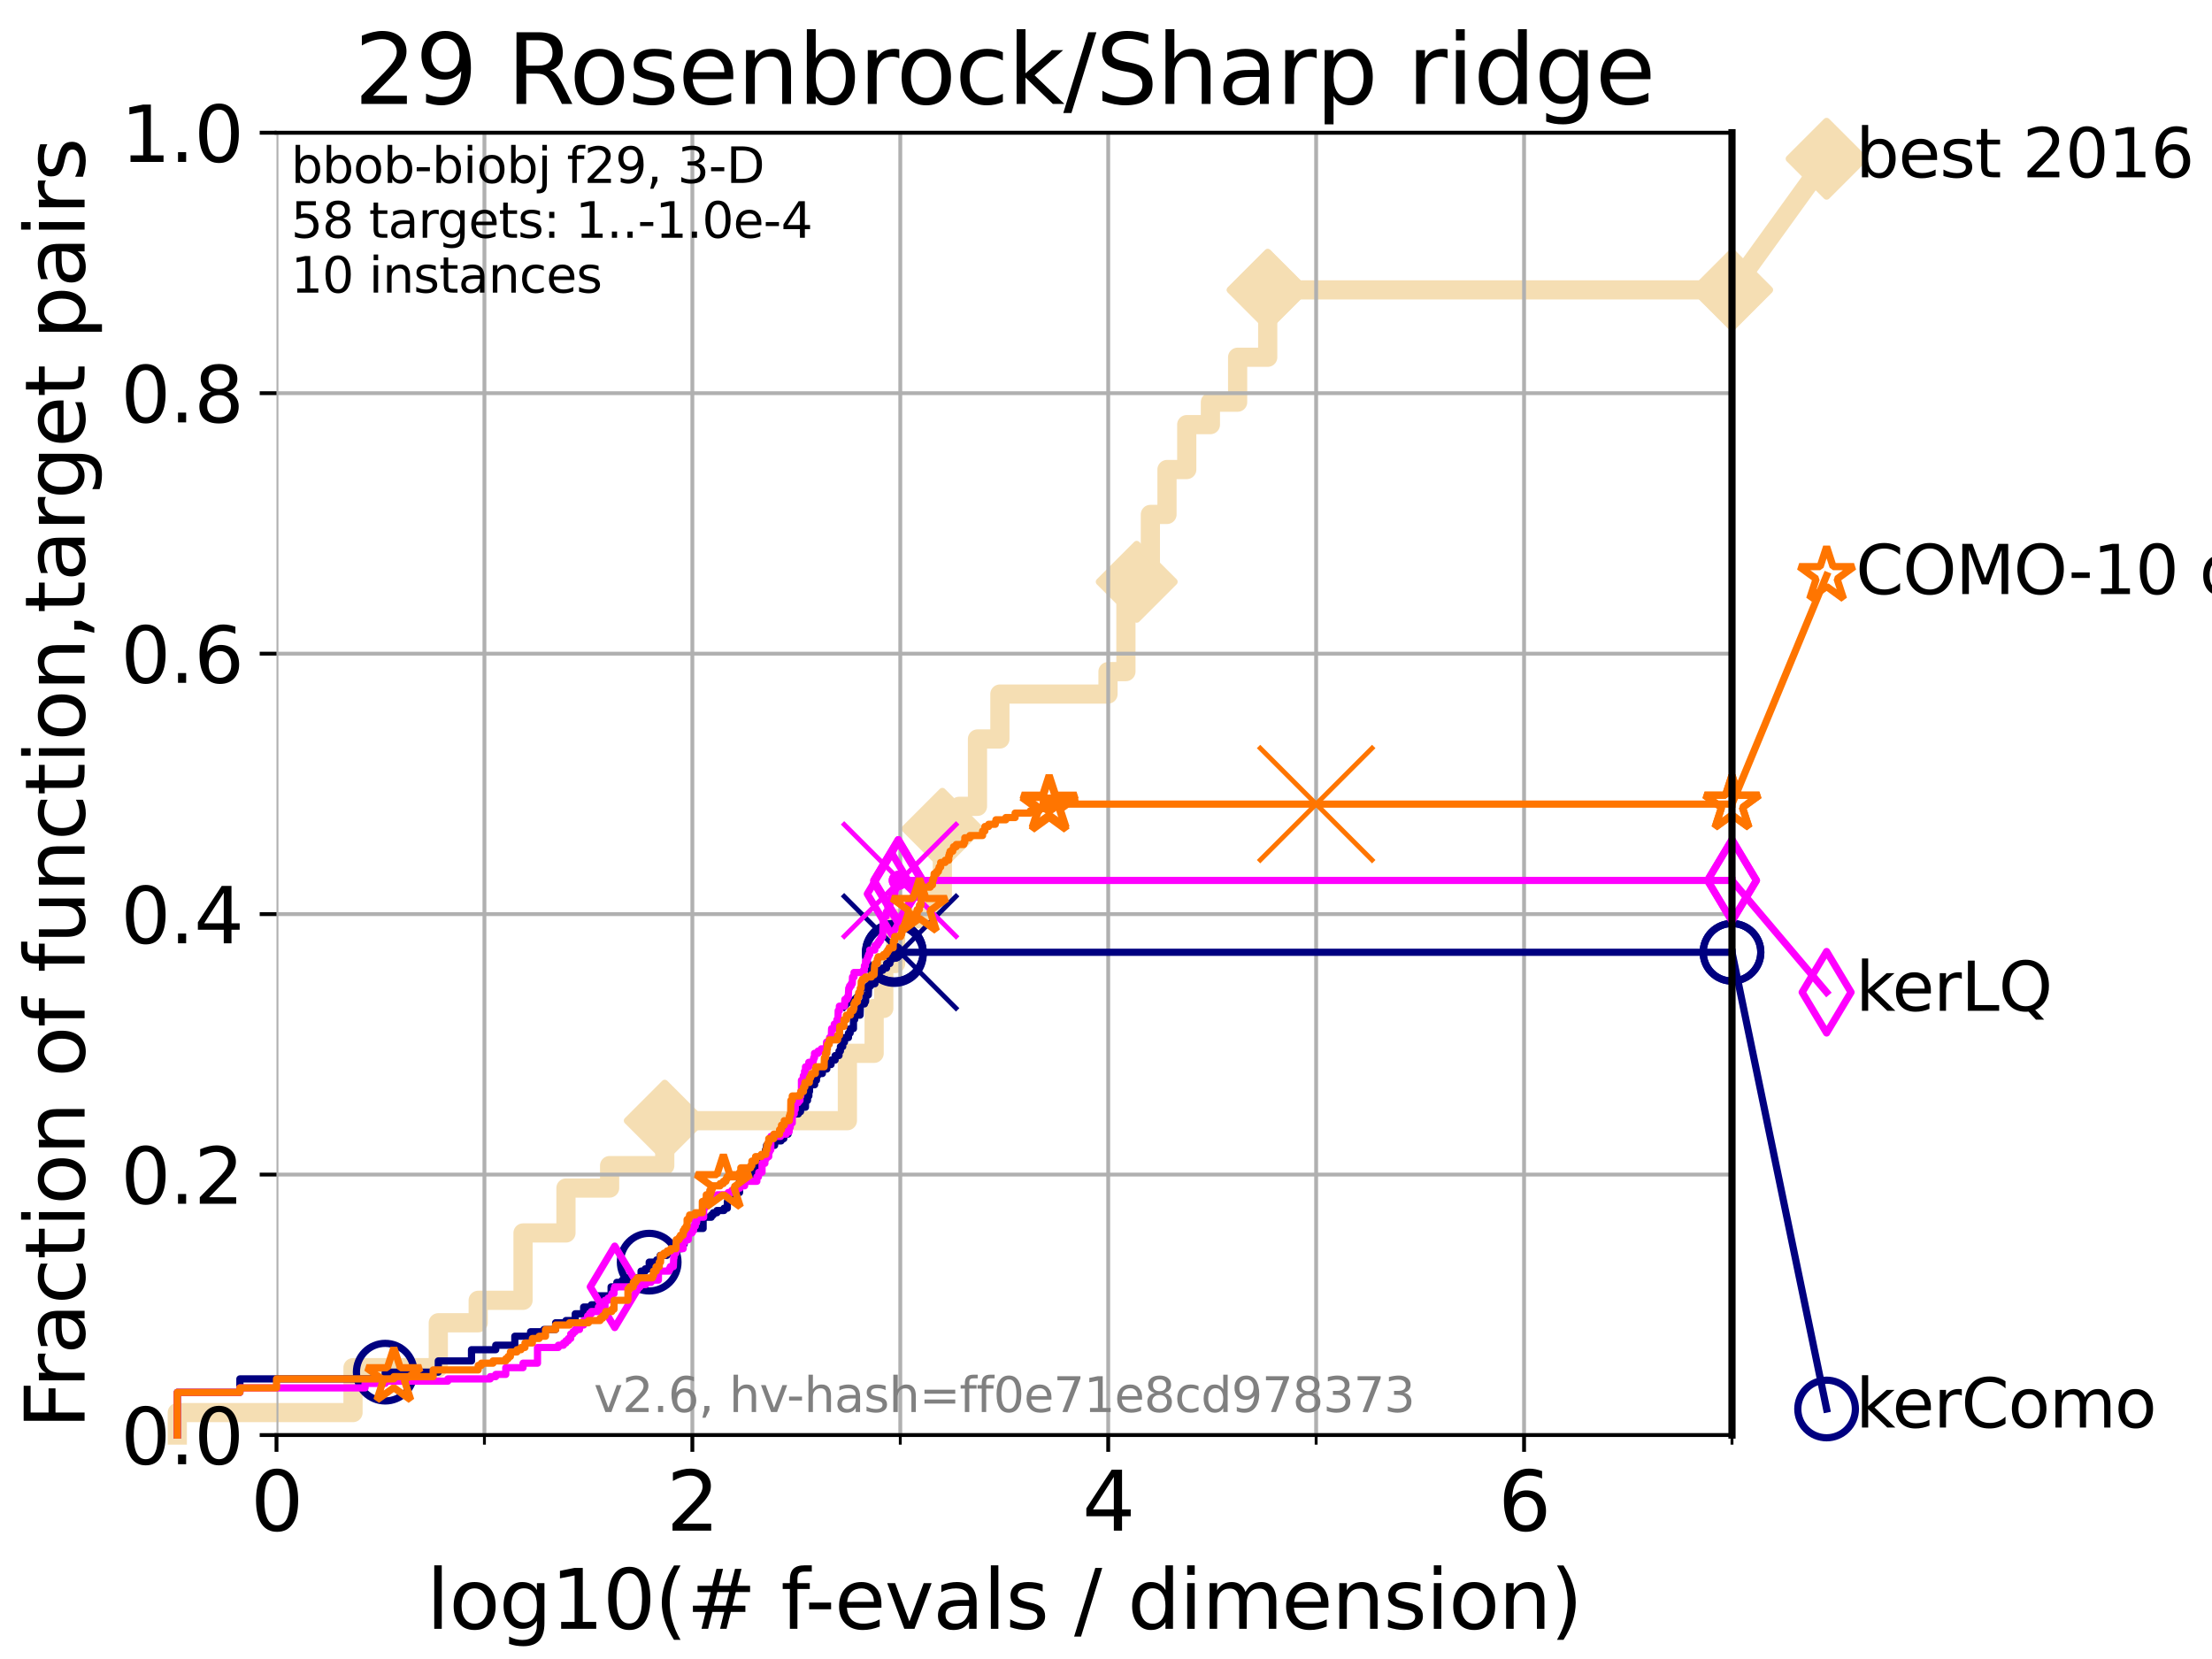 <?xml version="1.0" encoding="utf-8" standalone="no"?>
<!DOCTYPE svg PUBLIC "-//W3C//DTD SVG 1.1//EN"
  "http://www.w3.org/Graphics/SVG/1.1/DTD/svg11.dtd">
<svg xmlns:xlink="http://www.w3.org/1999/xlink" width="460.8pt" height="345.6pt" viewBox="0 0 460.8 345.6" xmlns="http://www.w3.org/2000/svg" version="1.1">
 <defs>
  <style type="text/css">*{stroke-linejoin: round; stroke-linecap: butt}</style>
 </defs>
 <g id="figure_1">
  <g id="patch_1">
   <path d="M 0 345.6 
L 460.8 345.6 
L 460.8 0 
L 0 0 
z
" style="fill: #ffffff"/>
  </g>
  <g id="axes_1">
   <g id="patch_2">
    <path d="M 57.6 298.944 
L 360.806 298.944 
L 360.806 27.648 
L 57.6 27.648 
z
" style="fill: #ffffff"/>
   </g>
   <g id="line2d_1">
    <path d="M 36.933 298.944 
L 36.933 294.266 
L 73.539 294.266 
L 73.539 284.911 
L 91.306 284.911 
L 91.306 275.556 
L 99.617 275.556 
L 99.617 270.879 
L 108.956 270.879 
L 108.956 256.846 
L 117.9 256.846 
L 117.9 247.491 
L 126.994 247.491 
L 126.994 242.814 
L 138.481 242.814 
L 138.481 233.459 
L 176.526 233.459 
L 176.526 219.426 
L 182.1 219.426 
L 182.1 210.071 
L 184.108 210.071 
L 184.108 200.716 
L 186.581 200.716 
L 186.581 191.361 
L 193.641 191.361 
L 193.641 186.684 
L 196.309 186.684 
L 196.309 172.651 
L 199.814 172.651 
L 199.814 167.974 
L 203.626 167.974 
L 203.626 153.941 
L 208.296 153.941 
L 208.296 144.586 
L 230.817 144.586 
L 230.817 139.908 
L 234.547 139.908 
L 234.547 125.876 
L 236.798 125.876 
L 236.798 121.198 
L 239.645 121.198 
L 239.645 107.166 
L 243.105 107.166 
L 243.105 97.811 
L 247.222 97.811 
L 247.222 88.456 
L 252.149 88.456 
L 252.149 83.778 
L 257.821 83.778 
L 257.821 74.423 
L 264.088 74.423 
L 264.088 60.391 
L 360.806 60.391 
" style="fill: none; stroke: #f5deb3; stroke-width: 4; stroke-linecap: square"/>
   </g>
   <g id="line2d_2">
    <defs>
     <path id="mf86ca0aa24" d="M -0 7.778 
L 7.778 0 
L 0 -7.778 
L -7.778 -0 
z
" style="stroke: #f5deb3; stroke-width: 1.5; stroke-linejoin: miter"/>
    </defs>
    <g>
     <use xlink:href="#mf86ca0aa24" x="138.481" y="233.459" style="fill: #f5deb3; stroke: #f5deb3; stroke-width: 1.5; stroke-linejoin: miter"/>
     <use xlink:href="#mf86ca0aa24" x="196.309" y="172.651" style="fill: #f5deb3; stroke: #f5deb3; stroke-width: 1.5; stroke-linejoin: miter"/>
     <use xlink:href="#mf86ca0aa24" x="236.798" y="121.198" style="fill: #f5deb3; stroke: #f5deb3; stroke-width: 1.5; stroke-linejoin: miter"/>
     <use xlink:href="#mf86ca0aa24" x="264.088" y="60.391" style="fill: #f5deb3; stroke: #f5deb3; stroke-width: 1.5; stroke-linejoin: miter"/>
     <use xlink:href="#mf86ca0aa24" x="264.088" y="60.391" style="fill: #f5deb3; stroke: #f5deb3; stroke-width: 1.5; stroke-linejoin: miter"/>
     <use xlink:href="#mf86ca0aa24" x="360.806" y="60.391" style="fill: #f5deb3; stroke: #f5deb3; stroke-width: 1.5; stroke-linejoin: miter"/>
    </g>
   </g>
   <g id="line2d_3">
    <path style="fill: none; stroke: #f5deb3; stroke-width: 4; stroke-linecap: square"/>
    <g/>
   </g>
   <g id="line2d_4">
    <path d="M 360.806 60.391 
L 380.515 33.074 
" style="fill: none; stroke: #f5deb3; stroke-width: 4; stroke-linecap: square"/>
    <g>
     <use xlink:href="#mf86ca0aa24" x="360.806" y="60.391" style="fill: #f5deb3; stroke: #f5deb3; stroke-width: 1.5; stroke-linejoin: miter"/>
     <use xlink:href="#mf86ca0aa24" x="380.515" y="33.074" style="fill: #f5deb3; stroke: #f5deb3; stroke-width: 1.5; stroke-linejoin: miter"/>
    </g>
   </g>
   <g id="matplotlib.axis_1">
    <g id="xtick_1">
     <g id="line2d_5">
      <path d="M 57.6 298.944 
L 57.6 27.648 
" clip-path="url(#pe83e7c9b2e)" style="fill: none; stroke: #b0b0b0; stroke-width: 0.8; stroke-linecap: square"/>
     </g>
     <g id="line2d_6">
      <defs>
       <path id="m3d50e194e5" d="M 0 0 
L 0 3.5 
" style="stroke: #000000; stroke-width: 0.8"/>
      </defs>
      <g>
       <use xlink:href="#m3d50e194e5" x="57.6" y="298.944" style="stroke: #000000; stroke-width: 0.8"/>
      </g>
     </g>
     <g id="text_1">
      <!-- 0 -->
      <g transform="translate(52.192 318.861) scale(0.17 -0.17)">
       <defs>
        <path id="DejaVuSans-30" d="M 2034 4250 
Q 1547 4250 1301 3770 
Q 1056 3291 1056 2328 
Q 1056 1369 1301 889 
Q 1547 409 2034 409 
Q 2525 409 2770 889 
Q 3016 1369 3016 2328 
Q 3016 3291 2770 3770 
Q 2525 4250 2034 4250 
z
M 2034 4750 
Q 2819 4750 3233 4129 
Q 3647 3509 3647 2328 
Q 3647 1150 3233 529 
Q 2819 -91 2034 -91 
Q 1250 -91 836 529 
Q 422 1150 422 2328 
Q 422 3509 836 4129 
Q 1250 4750 2034 4750 
z
" transform="scale(0.016)"/>
       </defs>
       <use xlink:href="#DejaVuSans-30"/>
      </g>
     </g>
    </g>
    <g id="xtick_2">
     <g id="line2d_7">
      <path d="M 144.23 298.944 
L 144.23 27.648 
" clip-path="url(#pe83e7c9b2e)" style="fill: none; stroke: #b0b0b0; stroke-width: 0.8; stroke-linecap: square"/>
     </g>
     <g id="line2d_8">
      <g>
       <use xlink:href="#m3d50e194e5" x="144.23" y="298.944" style="stroke: #000000; stroke-width: 0.8"/>
      </g>
     </g>
     <g id="text_2">
      <!-- 2 -->
      <g transform="translate(138.822 318.861) scale(0.17 -0.17)">
       <defs>
        <path id="DejaVuSans-32" d="M 1228 531 
L 3431 531 
L 3431 0 
L 469 0 
L 469 531 
Q 828 903 1448 1529 
Q 2069 2156 2228 2338 
Q 2531 2678 2651 2914 
Q 2772 3150 2772 3378 
Q 2772 3750 2511 3984 
Q 2250 4219 1831 4219 
Q 1534 4219 1204 4116 
Q 875 4013 500 3803 
L 500 4441 
Q 881 4594 1212 4672 
Q 1544 4750 1819 4750 
Q 2544 4750 2975 4387 
Q 3406 4025 3406 3419 
Q 3406 3131 3298 2873 
Q 3191 2616 2906 2266 
Q 2828 2175 2409 1742 
Q 1991 1309 1228 531 
z
" transform="scale(0.016)"/>
       </defs>
       <use xlink:href="#DejaVuSans-32"/>
      </g>
     </g>
    </g>
    <g id="xtick_3">
     <g id="line2d_9">
      <path d="M 230.861 298.944 
L 230.861 27.648 
" clip-path="url(#pe83e7c9b2e)" style="fill: none; stroke: #b0b0b0; stroke-width: 0.8; stroke-linecap: square"/>
     </g>
     <g id="line2d_10">
      <g>
       <use xlink:href="#m3d50e194e5" x="230.861" y="298.944" style="stroke: #000000; stroke-width: 0.8"/>
      </g>
     </g>
     <g id="text_3">
      <!-- 4 -->
      <g transform="translate(225.453 318.861) scale(0.17 -0.17)">
       <defs>
        <path id="DejaVuSans-34" d="M 2419 4116 
L 825 1625 
L 2419 1625 
L 2419 4116 
z
M 2253 4666 
L 3047 4666 
L 3047 1625 
L 3713 1625 
L 3713 1100 
L 3047 1100 
L 3047 0 
L 2419 0 
L 2419 1100 
L 313 1100 
L 313 1709 
L 2253 4666 
z
" transform="scale(0.016)"/>
       </defs>
       <use xlink:href="#DejaVuSans-34"/>
      </g>
     </g>
    </g>
    <g id="xtick_4">
     <g id="line2d_11">
      <path d="M 317.491 298.944 
L 317.491 27.648 
" clip-path="url(#pe83e7c9b2e)" style="fill: none; stroke: #b0b0b0; stroke-width: 0.8; stroke-linecap: square"/>
     </g>
     <g id="line2d_12">
      <g>
       <use xlink:href="#m3d50e194e5" x="317.491" y="298.944" style="stroke: #000000; stroke-width: 0.8"/>
      </g>
     </g>
     <g id="text_4">
      <!-- 6 -->
      <g transform="translate(312.083 318.861) scale(0.17 -0.17)">
       <defs>
        <path id="DejaVuSans-36" d="M 2113 2584 
Q 1688 2584 1439 2293 
Q 1191 2003 1191 1497 
Q 1191 994 1439 701 
Q 1688 409 2113 409 
Q 2538 409 2786 701 
Q 3034 994 3034 1497 
Q 3034 2003 2786 2293 
Q 2538 2584 2113 2584 
z
M 3366 4563 
L 3366 3988 
Q 3128 4100 2886 4159 
Q 2644 4219 2406 4219 
Q 1781 4219 1451 3797 
Q 1122 3375 1075 2522 
Q 1259 2794 1537 2939 
Q 1816 3084 2150 3084 
Q 2853 3084 3261 2657 
Q 3669 2231 3669 1497 
Q 3669 778 3244 343 
Q 2819 -91 2113 -91 
Q 1303 -91 875 529 
Q 447 1150 447 2328 
Q 447 3434 972 4092 
Q 1497 4750 2381 4750 
Q 2619 4750 2861 4703 
Q 3103 4656 3366 4563 
z
" transform="scale(0.016)"/>
       </defs>
       <use xlink:href="#DejaVuSans-36"/>
      </g>
     </g>
    </g>
    <g id="xtick_5">
     <g id="line2d_13">
      <path d="M 100.915 298.944 
L 100.915 27.648 
" clip-path="url(#pe83e7c9b2e)" style="fill: none; stroke: #b0b0b0; stroke-width: 0.8; stroke-linecap: square"/>
     </g>
     <g id="line2d_14">
      <defs>
       <path id="m1eec5b51b0" d="M 0 0 
L 0 2 
" style="stroke: #000000; stroke-width: 0.6"/>
      </defs>
      <g>
       <use xlink:href="#m1eec5b51b0" x="100.915" y="298.944" style="stroke: #000000; stroke-width: 0.6"/>
      </g>
     </g>
    </g>
    <g id="xtick_6">
     <g id="line2d_15">
      <path d="M 187.546 298.944 
L 187.546 27.648 
" clip-path="url(#pe83e7c9b2e)" style="fill: none; stroke: #b0b0b0; stroke-width: 0.8; stroke-linecap: square"/>
     </g>
     <g id="line2d_16">
      <g>
       <use xlink:href="#m1eec5b51b0" x="187.546" y="298.944" style="stroke: #000000; stroke-width: 0.6"/>
      </g>
     </g>
    </g>
    <g id="xtick_7">
     <g id="line2d_17">
      <path d="M 274.176 298.944 
L 274.176 27.648 
" clip-path="url(#pe83e7c9b2e)" style="fill: none; stroke: #b0b0b0; stroke-width: 0.8; stroke-linecap: square"/>
     </g>
     <g id="line2d_18">
      <g>
       <use xlink:href="#m1eec5b51b0" x="274.176" y="298.944" style="stroke: #000000; stroke-width: 0.6"/>
      </g>
     </g>
    </g>
    <g id="xtick_8">
     <g id="line2d_19">
      <path d="M 360.806 298.944 
L 360.806 27.648 
" clip-path="url(#pe83e7c9b2e)" style="fill: none; stroke: #b0b0b0; stroke-width: 0.8; stroke-linecap: square"/>
     </g>
     <g id="line2d_20">
      <g>
       <use xlink:href="#m1eec5b51b0" x="360.806" y="298.944" style="stroke: #000000; stroke-width: 0.6"/>
      </g>
     </g>
    </g>
    <g id="text_5">
     <!-- log10(# f-evals / dimension) -->
     <g transform="translate(88.823 339.314) scale(0.17 -0.17)">
      <defs>
       <path id="DejaVuSans-6c" d="M 603 4863 
L 1178 4863 
L 1178 0 
L 603 0 
L 603 4863 
z
" transform="scale(0.016)"/>
       <path id="DejaVuSans-6f" d="M 1959 3097 
Q 1497 3097 1228 2736 
Q 959 2375 959 1747 
Q 959 1119 1226 758 
Q 1494 397 1959 397 
Q 2419 397 2687 759 
Q 2956 1122 2956 1747 
Q 2956 2369 2687 2733 
Q 2419 3097 1959 3097 
z
M 1959 3584 
Q 2709 3584 3137 3096 
Q 3566 2609 3566 1747 
Q 3566 888 3137 398 
Q 2709 -91 1959 -91 
Q 1206 -91 779 398 
Q 353 888 353 1747 
Q 353 2609 779 3096 
Q 1206 3584 1959 3584 
z
" transform="scale(0.016)"/>
       <path id="DejaVuSans-67" d="M 2906 1791 
Q 2906 2416 2648 2759 
Q 2391 3103 1925 3103 
Q 1463 3103 1205 2759 
Q 947 2416 947 1791 
Q 947 1169 1205 825 
Q 1463 481 1925 481 
Q 2391 481 2648 825 
Q 2906 1169 2906 1791 
z
M 3481 434 
Q 3481 -459 3084 -895 
Q 2688 -1331 1869 -1331 
Q 1566 -1331 1297 -1286 
Q 1028 -1241 775 -1147 
L 775 -588 
Q 1028 -725 1275 -790 
Q 1522 -856 1778 -856 
Q 2344 -856 2625 -561 
Q 2906 -266 2906 331 
L 2906 616 
Q 2728 306 2450 153 
Q 2172 0 1784 0 
Q 1141 0 747 490 
Q 353 981 353 1791 
Q 353 2603 747 3093 
Q 1141 3584 1784 3584 
Q 2172 3584 2450 3431 
Q 2728 3278 2906 2969 
L 2906 3500 
L 3481 3500 
L 3481 434 
z
" transform="scale(0.016)"/>
       <path id="DejaVuSans-31" d="M 794 531 
L 1825 531 
L 1825 4091 
L 703 3866 
L 703 4441 
L 1819 4666 
L 2450 4666 
L 2450 531 
L 3481 531 
L 3481 0 
L 794 0 
L 794 531 
z
" transform="scale(0.016)"/>
       <path id="DejaVuSans-28" d="M 1984 4856 
Q 1566 4138 1362 3434 
Q 1159 2731 1159 2009 
Q 1159 1288 1364 580 
Q 1569 -128 1984 -844 
L 1484 -844 
Q 1016 -109 783 600 
Q 550 1309 550 2009 
Q 550 2706 781 3412 
Q 1013 4119 1484 4856 
L 1984 4856 
z
" transform="scale(0.016)"/>
       <path id="DejaVuSans-23" d="M 3272 2816 
L 2363 2816 
L 2100 1772 
L 3016 1772 
L 3272 2816 
z
M 2803 4594 
L 2478 3297 
L 3391 3297 
L 3719 4594 
L 4219 4594 
L 3897 3297 
L 4872 3297 
L 4872 2816 
L 3775 2816 
L 3519 1772 
L 4513 1772 
L 4513 1294 
L 3397 1294 
L 3072 0 
L 2572 0 
L 2894 1294 
L 1978 1294 
L 1656 0 
L 1153 0 
L 1478 1294 
L 494 1294 
L 494 1772 
L 1594 1772 
L 1856 2816 
L 850 2816 
L 850 3297 
L 1978 3297 
L 2297 4594 
L 2803 4594 
z
" transform="scale(0.016)"/>
       <path id="DejaVuSans-20" transform="scale(0.016)"/>
       <path id="DejaVuSans-66" d="M 2375 4863 
L 2375 4384 
L 1825 4384 
Q 1516 4384 1395 4259 
Q 1275 4134 1275 3809 
L 1275 3500 
L 2222 3500 
L 2222 3053 
L 1275 3053 
L 1275 0 
L 697 0 
L 697 3053 
L 147 3053 
L 147 3500 
L 697 3500 
L 697 3744 
Q 697 4328 969 4595 
Q 1241 4863 1831 4863 
L 2375 4863 
z
" transform="scale(0.016)"/>
       <path id="DejaVuSans-2d" d="M 313 2009 
L 1997 2009 
L 1997 1497 
L 313 1497 
L 313 2009 
z
" transform="scale(0.016)"/>
       <path id="DejaVuSans-65" d="M 3597 1894 
L 3597 1613 
L 953 1613 
Q 991 1019 1311 708 
Q 1631 397 2203 397 
Q 2534 397 2845 478 
Q 3156 559 3463 722 
L 3463 178 
Q 3153 47 2828 -22 
Q 2503 -91 2169 -91 
Q 1331 -91 842 396 
Q 353 884 353 1716 
Q 353 2575 817 3079 
Q 1281 3584 2069 3584 
Q 2775 3584 3186 3129 
Q 3597 2675 3597 1894 
z
M 3022 2063 
Q 3016 2534 2758 2815 
Q 2500 3097 2075 3097 
Q 1594 3097 1305 2825 
Q 1016 2553 972 2059 
L 3022 2063 
z
" transform="scale(0.016)"/>
       <path id="DejaVuSans-76" d="M 191 3500 
L 800 3500 
L 1894 563 
L 2988 3500 
L 3597 3500 
L 2284 0 
L 1503 0 
L 191 3500 
z
" transform="scale(0.016)"/>
       <path id="DejaVuSans-61" d="M 2194 1759 
Q 1497 1759 1228 1600 
Q 959 1441 959 1056 
Q 959 750 1161 570 
Q 1363 391 1709 391 
Q 2188 391 2477 730 
Q 2766 1069 2766 1631 
L 2766 1759 
L 2194 1759 
z
M 3341 1997 
L 3341 0 
L 2766 0 
L 2766 531 
Q 2569 213 2275 61 
Q 1981 -91 1556 -91 
Q 1019 -91 701 211 
Q 384 513 384 1019 
Q 384 1609 779 1909 
Q 1175 2209 1959 2209 
L 2766 2209 
L 2766 2266 
Q 2766 2663 2505 2880 
Q 2244 3097 1772 3097 
Q 1472 3097 1187 3025 
Q 903 2953 641 2809 
L 641 3341 
Q 956 3463 1253 3523 
Q 1550 3584 1831 3584 
Q 2591 3584 2966 3190 
Q 3341 2797 3341 1997 
z
" transform="scale(0.016)"/>
       <path id="DejaVuSans-73" d="M 2834 3397 
L 2834 2853 
Q 2591 2978 2328 3040 
Q 2066 3103 1784 3103 
Q 1356 3103 1142 2972 
Q 928 2841 928 2578 
Q 928 2378 1081 2264 
Q 1234 2150 1697 2047 
L 1894 2003 
Q 2506 1872 2764 1633 
Q 3022 1394 3022 966 
Q 3022 478 2636 193 
Q 2250 -91 1575 -91 
Q 1294 -91 989 -36 
Q 684 19 347 128 
L 347 722 
Q 666 556 975 473 
Q 1284 391 1588 391 
Q 1994 391 2212 530 
Q 2431 669 2431 922 
Q 2431 1156 2273 1281 
Q 2116 1406 1581 1522 
L 1381 1569 
Q 847 1681 609 1914 
Q 372 2147 372 2553 
Q 372 3047 722 3315 
Q 1072 3584 1716 3584 
Q 2034 3584 2315 3537 
Q 2597 3491 2834 3397 
z
" transform="scale(0.016)"/>
       <path id="DejaVuSans-2f" d="M 1625 4666 
L 2156 4666 
L 531 -594 
L 0 -594 
L 1625 4666 
z
" transform="scale(0.016)"/>
       <path id="DejaVuSans-64" d="M 2906 2969 
L 2906 4863 
L 3481 4863 
L 3481 0 
L 2906 0 
L 2906 525 
Q 2725 213 2448 61 
Q 2172 -91 1784 -91 
Q 1150 -91 751 415 
Q 353 922 353 1747 
Q 353 2572 751 3078 
Q 1150 3584 1784 3584 
Q 2172 3584 2448 3432 
Q 2725 3281 2906 2969 
z
M 947 1747 
Q 947 1113 1208 752 
Q 1469 391 1925 391 
Q 2381 391 2643 752 
Q 2906 1113 2906 1747 
Q 2906 2381 2643 2742 
Q 2381 3103 1925 3103 
Q 1469 3103 1208 2742 
Q 947 2381 947 1747 
z
" transform="scale(0.016)"/>
       <path id="DejaVuSans-69" d="M 603 3500 
L 1178 3500 
L 1178 0 
L 603 0 
L 603 3500 
z
M 603 4863 
L 1178 4863 
L 1178 4134 
L 603 4134 
L 603 4863 
z
" transform="scale(0.016)"/>
       <path id="DejaVuSans-6d" d="M 3328 2828 
Q 3544 3216 3844 3400 
Q 4144 3584 4550 3584 
Q 5097 3584 5394 3201 
Q 5691 2819 5691 2113 
L 5691 0 
L 5113 0 
L 5113 2094 
Q 5113 2597 4934 2840 
Q 4756 3084 4391 3084 
Q 3944 3084 3684 2787 
Q 3425 2491 3425 1978 
L 3425 0 
L 2847 0 
L 2847 2094 
Q 2847 2600 2669 2842 
Q 2491 3084 2119 3084 
Q 1678 3084 1418 2786 
Q 1159 2488 1159 1978 
L 1159 0 
L 581 0 
L 581 3500 
L 1159 3500 
L 1159 2956 
Q 1356 3278 1631 3431 
Q 1906 3584 2284 3584 
Q 2666 3584 2933 3390 
Q 3200 3197 3328 2828 
z
" transform="scale(0.016)"/>
       <path id="DejaVuSans-6e" d="M 3513 2113 
L 3513 0 
L 2938 0 
L 2938 2094 
Q 2938 2591 2744 2837 
Q 2550 3084 2163 3084 
Q 1697 3084 1428 2787 
Q 1159 2491 1159 1978 
L 1159 0 
L 581 0 
L 581 3500 
L 1159 3500 
L 1159 2956 
Q 1366 3272 1645 3428 
Q 1925 3584 2291 3584 
Q 2894 3584 3203 3211 
Q 3513 2838 3513 2113 
z
" transform="scale(0.016)"/>
       <path id="DejaVuSans-29" d="M 513 4856 
L 1013 4856 
Q 1481 4119 1714 3412 
Q 1947 2706 1947 2009 
Q 1947 1309 1714 600 
Q 1481 -109 1013 -844 
L 513 -844 
Q 928 -128 1133 580 
Q 1338 1288 1338 2009 
Q 1338 2731 1133 3434 
Q 928 4138 513 4856 
z
" transform="scale(0.016)"/>
      </defs>
      <use xlink:href="#DejaVuSans-6c"/>
      <use xlink:href="#DejaVuSans-6f" x="27.783"/>
      <use xlink:href="#DejaVuSans-67" x="88.965"/>
      <use xlink:href="#DejaVuSans-31" x="152.441"/>
      <use xlink:href="#DejaVuSans-30" x="216.064"/>
      <use xlink:href="#DejaVuSans-28" x="279.688"/>
      <use xlink:href="#DejaVuSans-23" x="318.701"/>
      <use xlink:href="#DejaVuSans-20" x="402.49"/>
      <use xlink:href="#DejaVuSans-66" x="434.277"/>
      <use xlink:href="#DejaVuSans-2d" x="463.982"/>
      <use xlink:href="#DejaVuSans-65" x="500.066"/>
      <use xlink:href="#DejaVuSans-76" x="561.59"/>
      <use xlink:href="#DejaVuSans-61" x="620.77"/>
      <use xlink:href="#DejaVuSans-6c" x="682.049"/>
      <use xlink:href="#DejaVuSans-73" x="709.832"/>
      <use xlink:href="#DejaVuSans-20" x="761.932"/>
      <use xlink:href="#DejaVuSans-2f" x="793.719"/>
      <use xlink:href="#DejaVuSans-20" x="827.41"/>
      <use xlink:href="#DejaVuSans-64" x="859.197"/>
      <use xlink:href="#DejaVuSans-69" x="922.674"/>
      <use xlink:href="#DejaVuSans-6d" x="950.457"/>
      <use xlink:href="#DejaVuSans-65" x="1047.869"/>
      <use xlink:href="#DejaVuSans-6e" x="1109.393"/>
      <use xlink:href="#DejaVuSans-73" x="1172.771"/>
      <use xlink:href="#DejaVuSans-69" x="1224.871"/>
      <use xlink:href="#DejaVuSans-6f" x="1252.654"/>
      <use xlink:href="#DejaVuSans-6e" x="1313.836"/>
      <use xlink:href="#DejaVuSans-29" x="1377.215"/>
     </g>
    </g>
   </g>
   <g id="matplotlib.axis_2">
    <g id="ytick_1">
     <g id="line2d_21">
      <path d="M 57.6 298.944 
L 360.806 298.944 
" clip-path="url(#pe83e7c9b2e)" style="fill: none; stroke: #b0b0b0; stroke-width: 0.8; stroke-linecap: square"/>
     </g>
     <g id="line2d_22">
      <defs>
       <path id="m6acebaf8a1" d="M 0 0 
L -3.5 0 
" style="stroke: #000000; stroke-width: 0.8"/>
      </defs>
      <g>
       <use xlink:href="#m6acebaf8a1" x="57.6" y="298.944" style="stroke: #000000; stroke-width: 0.8"/>
      </g>
     </g>
     <g id="text_6">
      <!-- 0.0 -->
      <g transform="translate(25.155 305.023) scale(0.16 -0.16)">
       <defs>
        <path id="DejaVuSans-2e" d="M 684 794 
L 1344 794 
L 1344 0 
L 684 0 
L 684 794 
z
" transform="scale(0.016)"/>
       </defs>
       <use xlink:href="#DejaVuSans-30"/>
       <use xlink:href="#DejaVuSans-2e" x="63.623"/>
       <use xlink:href="#DejaVuSans-30" x="95.41"/>
      </g>
     </g>
    </g>
    <g id="ytick_2">
     <g id="line2d_23">
      <path d="M 57.6 244.685 
L 360.806 244.685 
" clip-path="url(#pe83e7c9b2e)" style="fill: none; stroke: #b0b0b0; stroke-width: 0.8; stroke-linecap: square"/>
     </g>
     <g id="line2d_24">
      <g>
       <use xlink:href="#m6acebaf8a1" x="57.6" y="244.685" style="stroke: #000000; stroke-width: 0.8"/>
      </g>
     </g>
     <g id="text_7">
      <!-- 0.2 -->
      <g transform="translate(25.155 250.764) scale(0.16 -0.16)">
       <use xlink:href="#DejaVuSans-30"/>
       <use xlink:href="#DejaVuSans-2e" x="63.623"/>
       <use xlink:href="#DejaVuSans-32" x="95.41"/>
      </g>
     </g>
    </g>
    <g id="ytick_3">
     <g id="line2d_25">
      <path d="M 57.6 190.426 
L 360.806 190.426 
" clip-path="url(#pe83e7c9b2e)" style="fill: none; stroke: #b0b0b0; stroke-width: 0.8; stroke-linecap: square"/>
     </g>
     <g id="line2d_26">
      <g>
       <use xlink:href="#m6acebaf8a1" x="57.6" y="190.426" style="stroke: #000000; stroke-width: 0.8"/>
      </g>
     </g>
     <g id="text_8">
      <!-- 0.4 -->
      <g transform="translate(25.155 196.504) scale(0.16 -0.16)">
       <use xlink:href="#DejaVuSans-30"/>
       <use xlink:href="#DejaVuSans-2e" x="63.623"/>
       <use xlink:href="#DejaVuSans-34" x="95.41"/>
      </g>
     </g>
    </g>
    <g id="ytick_4">
     <g id="line2d_27">
      <path d="M 57.6 136.166 
L 360.806 136.166 
" clip-path="url(#pe83e7c9b2e)" style="fill: none; stroke: #b0b0b0; stroke-width: 0.8; stroke-linecap: square"/>
     </g>
     <g id="line2d_28">
      <g>
       <use xlink:href="#m6acebaf8a1" x="57.6" y="136.166" style="stroke: #000000; stroke-width: 0.8"/>
      </g>
     </g>
     <g id="text_9">
      <!-- 0.6 -->
      <g transform="translate(25.155 142.245) scale(0.16 -0.16)">
       <use xlink:href="#DejaVuSans-30"/>
       <use xlink:href="#DejaVuSans-2e" x="63.623"/>
       <use xlink:href="#DejaVuSans-36" x="95.41"/>
      </g>
     </g>
    </g>
    <g id="ytick_5">
     <g id="line2d_29">
      <path d="M 57.6 81.907 
L 360.806 81.907 
" clip-path="url(#pe83e7c9b2e)" style="fill: none; stroke: #b0b0b0; stroke-width: 0.8; stroke-linecap: square"/>
     </g>
     <g id="line2d_30">
      <g>
       <use xlink:href="#m6acebaf8a1" x="57.6" y="81.907" style="stroke: #000000; stroke-width: 0.8"/>
      </g>
     </g>
     <g id="text_10">
      <!-- 0.8 -->
      <g transform="translate(25.155 87.986) scale(0.16 -0.16)">
       <defs>
        <path id="DejaVuSans-38" d="M 2034 2216 
Q 1584 2216 1326 1975 
Q 1069 1734 1069 1313 
Q 1069 891 1326 650 
Q 1584 409 2034 409 
Q 2484 409 2743 651 
Q 3003 894 3003 1313 
Q 3003 1734 2745 1975 
Q 2488 2216 2034 2216 
z
M 1403 2484 
Q 997 2584 770 2862 
Q 544 3141 544 3541 
Q 544 4100 942 4425 
Q 1341 4750 2034 4750 
Q 2731 4750 3128 4425 
Q 3525 4100 3525 3541 
Q 3525 3141 3298 2862 
Q 3072 2584 2669 2484 
Q 3125 2378 3379 2068 
Q 3634 1759 3634 1313 
Q 3634 634 3220 271 
Q 2806 -91 2034 -91 
Q 1263 -91 848 271 
Q 434 634 434 1313 
Q 434 1759 690 2068 
Q 947 2378 1403 2484 
z
M 1172 3481 
Q 1172 3119 1398 2916 
Q 1625 2713 2034 2713 
Q 2441 2713 2670 2916 
Q 2900 3119 2900 3481 
Q 2900 3844 2670 4047 
Q 2441 4250 2034 4250 
Q 1625 4250 1398 4047 
Q 1172 3844 1172 3481 
z
" transform="scale(0.016)"/>
       </defs>
       <use xlink:href="#DejaVuSans-30"/>
       <use xlink:href="#DejaVuSans-2e" x="63.623"/>
       <use xlink:href="#DejaVuSans-38" x="95.41"/>
      </g>
     </g>
    </g>
    <g id="ytick_6">
     <g id="line2d_31">
      <path d="M 57.6 27.648 
L 360.806 27.648 
" clip-path="url(#pe83e7c9b2e)" style="fill: none; stroke: #b0b0b0; stroke-width: 0.8; stroke-linecap: square"/>
     </g>
     <g id="line2d_32">
      <g>
       <use xlink:href="#m6acebaf8a1" x="57.6" y="27.648" style="stroke: #000000; stroke-width: 0.8"/>
      </g>
     </g>
     <g id="text_11">
      <!-- 1.0 -->
      <g transform="translate(25.155 33.727) scale(0.16 -0.16)">
       <use xlink:href="#DejaVuSans-31"/>
       <use xlink:href="#DejaVuSans-2e" x="63.623"/>
       <use xlink:href="#DejaVuSans-30" x="95.41"/>
      </g>
     </g>
    </g>
    <g id="text_12">
     <!-- Fraction of function,target pairs -->
     <g transform="translate(17.62 297.681) rotate(-90) scale(0.17 -0.17)">
      <defs>
       <path id="DejaVuSans-46" d="M 628 4666 
L 3309 4666 
L 3309 4134 
L 1259 4134 
L 1259 2759 
L 3109 2759 
L 3109 2228 
L 1259 2228 
L 1259 0 
L 628 0 
L 628 4666 
z
" transform="scale(0.016)"/>
       <path id="DejaVuSans-72" d="M 2631 2963 
Q 2534 3019 2420 3045 
Q 2306 3072 2169 3072 
Q 1681 3072 1420 2755 
Q 1159 2438 1159 1844 
L 1159 0 
L 581 0 
L 581 3500 
L 1159 3500 
L 1159 2956 
Q 1341 3275 1631 3429 
Q 1922 3584 2338 3584 
Q 2397 3584 2469 3576 
Q 2541 3569 2628 3553 
L 2631 2963 
z
" transform="scale(0.016)"/>
       <path id="DejaVuSans-63" d="M 3122 3366 
L 3122 2828 
Q 2878 2963 2633 3030 
Q 2388 3097 2138 3097 
Q 1578 3097 1268 2742 
Q 959 2388 959 1747 
Q 959 1106 1268 751 
Q 1578 397 2138 397 
Q 2388 397 2633 464 
Q 2878 531 3122 666 
L 3122 134 
Q 2881 22 2623 -34 
Q 2366 -91 2075 -91 
Q 1284 -91 818 406 
Q 353 903 353 1747 
Q 353 2603 823 3093 
Q 1294 3584 2113 3584 
Q 2378 3584 2631 3529 
Q 2884 3475 3122 3366 
z
" transform="scale(0.016)"/>
       <path id="DejaVuSans-74" d="M 1172 4494 
L 1172 3500 
L 2356 3500 
L 2356 3053 
L 1172 3053 
L 1172 1153 
Q 1172 725 1289 603 
Q 1406 481 1766 481 
L 2356 481 
L 2356 0 
L 1766 0 
Q 1100 0 847 248 
Q 594 497 594 1153 
L 594 3053 
L 172 3053 
L 172 3500 
L 594 3500 
L 594 4494 
L 1172 4494 
z
" transform="scale(0.016)"/>
       <path id="DejaVuSans-75" d="M 544 1381 
L 544 3500 
L 1119 3500 
L 1119 1403 
Q 1119 906 1312 657 
Q 1506 409 1894 409 
Q 2359 409 2629 706 
Q 2900 1003 2900 1516 
L 2900 3500 
L 3475 3500 
L 3475 0 
L 2900 0 
L 2900 538 
Q 2691 219 2414 64 
Q 2138 -91 1772 -91 
Q 1169 -91 856 284 
Q 544 659 544 1381 
z
M 1991 3584 
L 1991 3584 
z
" transform="scale(0.016)"/>
       <path id="DejaVuSans-2c" d="M 750 794 
L 1409 794 
L 1409 256 
L 897 -744 
L 494 -744 
L 750 256 
L 750 794 
z
" transform="scale(0.016)"/>
       <path id="DejaVuSans-70" d="M 1159 525 
L 1159 -1331 
L 581 -1331 
L 581 3500 
L 1159 3500 
L 1159 2969 
Q 1341 3281 1617 3432 
Q 1894 3584 2278 3584 
Q 2916 3584 3314 3078 
Q 3713 2572 3713 1747 
Q 3713 922 3314 415 
Q 2916 -91 2278 -91 
Q 1894 -91 1617 61 
Q 1341 213 1159 525 
z
M 3116 1747 
Q 3116 2381 2855 2742 
Q 2594 3103 2138 3103 
Q 1681 3103 1420 2742 
Q 1159 2381 1159 1747 
Q 1159 1113 1420 752 
Q 1681 391 2138 391 
Q 2594 391 2855 752 
Q 3116 1113 3116 1747 
z
" transform="scale(0.016)"/>
      </defs>
      <use xlink:href="#DejaVuSans-46"/>
      <use xlink:href="#DejaVuSans-72" x="50.27"/>
      <use xlink:href="#DejaVuSans-61" x="91.383"/>
      <use xlink:href="#DejaVuSans-63" x="152.662"/>
      <use xlink:href="#DejaVuSans-74" x="207.643"/>
      <use xlink:href="#DejaVuSans-69" x="246.852"/>
      <use xlink:href="#DejaVuSans-6f" x="274.635"/>
      <use xlink:href="#DejaVuSans-6e" x="335.816"/>
      <use xlink:href="#DejaVuSans-20" x="399.195"/>
      <use xlink:href="#DejaVuSans-6f" x="430.982"/>
      <use xlink:href="#DejaVuSans-66" x="492.164"/>
      <use xlink:href="#DejaVuSans-20" x="527.369"/>
      <use xlink:href="#DejaVuSans-66" x="559.156"/>
      <use xlink:href="#DejaVuSans-75" x="594.361"/>
      <use xlink:href="#DejaVuSans-6e" x="657.74"/>
      <use xlink:href="#DejaVuSans-63" x="721.119"/>
      <use xlink:href="#DejaVuSans-74" x="776.1"/>
      <use xlink:href="#DejaVuSans-69" x="815.309"/>
      <use xlink:href="#DejaVuSans-6f" x="843.092"/>
      <use xlink:href="#DejaVuSans-6e" x="904.273"/>
      <use xlink:href="#DejaVuSans-2c" x="967.652"/>
      <use xlink:href="#DejaVuSans-74" x="999.439"/>
      <use xlink:href="#DejaVuSans-61" x="1038.648"/>
      <use xlink:href="#DejaVuSans-72" x="1099.928"/>
      <use xlink:href="#DejaVuSans-67" x="1139.291"/>
      <use xlink:href="#DejaVuSans-65" x="1202.768"/>
      <use xlink:href="#DejaVuSans-74" x="1264.291"/>
      <use xlink:href="#DejaVuSans-20" x="1303.5"/>
      <use xlink:href="#DejaVuSans-70" x="1335.287"/>
      <use xlink:href="#DejaVuSans-61" x="1398.764"/>
      <use xlink:href="#DejaVuSans-69" x="1460.043"/>
      <use xlink:href="#DejaVuSans-72" x="1487.826"/>
      <use xlink:href="#DejaVuSans-73" x="1528.939"/>
     </g>
    </g>
   </g>
   <g id="line2d_33">
    <defs>
     <path id="m65440301e3" d="M 0 1.5 
C 0.398 1.5 0.779 1.342 1.061 1.061 
C 1.342 0.779 1.5 0.398 1.5 0 
C 1.5 -0.398 1.342 -0.779 1.061 -1.061 
C 0.779 -1.342 0.398 -1.5 0 -1.5 
C -0.398 -1.5 -0.779 -1.342 -1.061 -1.061 
C -1.342 -0.779 -1.5 -0.398 -1.5 0 
C -1.5 0.398 -1.342 0.779 -1.061 1.061 
C -0.779 1.342 -0.398 1.5 0 1.5 
z
" style="stroke: #f5deb3"/>
    </defs>
    <g>
     <use xlink:href="#m65440301e3" x="264.088" y="60.391" style="fill: #f5deb3; stroke: #f5deb3"/>
     <use xlink:href="#m65440301e3" x="264.088" y="60.391" style="fill: #f5deb3; stroke: #f5deb3"/>
    </g>
   </g>
   <g id="line2d_34">
    <defs>
     <path id="m73d728c7f1" d="M 0 1.5 
C 0.398 1.5 0.779 1.342 1.061 1.061 
C 1.342 0.779 1.5 0.398 1.5 0 
C 1.5 -0.398 1.342 -0.779 1.061 -1.061 
C 0.779 -1.342 0.398 -1.5 0 -1.5 
C -0.398 -1.5 -0.779 -1.342 -1.061 -1.061 
C -1.342 -0.779 -1.5 -0.398 -1.5 0 
C -1.5 0.398 -1.342 0.779 -1.061 1.061 
C -0.779 1.342 -0.398 1.5 0 1.5 
z
" style="stroke: #000080"/>
    </defs>
    <g>
     <use xlink:href="#m73d728c7f1" x="186.315" y="198.377" style="fill: #000080; stroke: #000080"/>
     <use xlink:href="#m73d728c7f1" x="186.315" y="198.377" style="fill: #000080; stroke: #000080"/>
    </g>
   </g>
   <g id="line2d_35">
    <path d="M 36.933 298.944 
L 36.933 290.057 
L 49.973 290.057 
L 49.973 287.25 
L 80.249 287.25 
L 80.249 285.847 
L 91.306 285.847 
L 91.306 283.508 
L 98.223 283.508 
L 98.223 281.169 
L 103.27 281.169 
L 103.27 280.234 
L 107.245 280.234 
L 107.245 278.363 
L 110.525 278.363 
L 110.525 277.427 
L 113.317 277.427 
L 113.317 276.96 
L 115.747 276.96 
L 115.747 275.556 
L 117.9 275.556 
L 117.9 275.089 
L 119.831 275.089 
L 119.831 273.685 
L 121.582 273.685 
L 121.582 272.282 
L 123.184 272.282 
L 123.184 271.814 
L 124.66 271.814 
L 124.66 269.943 
L 127.304 269.943 
L 127.304 268.072 
L 128.499 268.072 
L 128.499 267.137 
L 129.623 267.137 
L 129.623 266.669 
L 130.683 266.669 
L 130.683 266.201 
L 133.546 266.201 
L 133.546 264.798 
L 134.411 264.798 
L 134.411 264.33 
L 135.238 264.33 
L 135.238 262.927 
L 136.79 262.927 
L 136.79 262.459 
L 137.521 262.459 
L 137.521 261.524 
L 138.902 261.524 
L 138.902 261.056 
L 139.556 261.056 
L 139.556 260.588 
L 140.189 260.588 
L 140.189 260.121 
L 141.968 260.121 
L 141.968 259.185 
L 142.525 259.185 
L 142.525 258.25 
L 143.066 258.25 
L 143.066 256.846 
L 143.593 256.846 
L 143.593 255.911 
L 146.474 255.911 
L 146.474 253.572 
L 148.176 253.572 
L 148.176 253.104 
L 148.578 253.104 
L 148.578 252.637 
L 149.358 252.637 
L 149.358 252.169 
L 150.827 252.169 
L 150.827 251.701 
L 151.52 251.701 
L 151.52 250.298 
L 151.858 250.298 
L 151.858 249.83 
L 153.15 249.83 
L 153.15 249.362 
L 153.46 249.362 
L 153.46 248.427 
L 154.064 248.427 
L 154.064 245.153 
L 154.359 245.153 
L 154.359 244.685 
L 157.332 244.685 
L 157.332 243.749 
L 157.581 243.749 
L 157.581 242.814 
L 157.826 242.814 
L 157.826 242.346 
L 158.775 242.346 
L 158.775 241.878 
L 159.005 241.878 
L 159.005 240.475 
L 159.457 240.475 
L 159.457 239.54 
L 159.679 239.54 
L 159.679 238.604 
L 161.367 238.604 
L 161.367 237.669 
L 162.728 237.669 
L 162.728 237.201 
L 163.283 237.201 
L 163.283 236.265 
L 164.173 236.265 
L 164.173 235.33 
L 164.346 235.33 
L 164.346 234.394 
L 164.517 234.394 
L 164.517 233.459 
L 164.855 233.459 
L 164.855 232.056 
L 166.306 232.056 
L 166.306 231.588 
L 166.766 231.588 
L 166.766 230.652 
L 167.797 230.652 
L 167.797 229.249 
L 168.222 229.249 
L 168.222 228.313 
L 168.5 228.313 
L 168.5 227.378 
L 168.638 227.378 
L 168.638 225.975 
L 169.703 225.975 
L 169.703 225.039 
L 170.088 225.039 
L 170.088 224.104 
L 170.34 224.104 
L 170.34 223.636 
L 171.316 223.636 
L 171.316 222.7 
L 172.244 222.7 
L 172.244 221.765 
L 173.128 221.765 
L 173.128 220.829 
L 173.972 220.829 
L 173.972 219.894 
L 174.78 219.894 
L 174.78 218.958 
L 175.075 218.958 
L 175.075 218.023 
L 175.555 218.023 
L 175.555 217.087 
L 175.931 217.087 
L 175.931 216.152 
L 176.75 216.152 
L 176.75 215.216 
L 177.103 215.216 
L 177.103 214.281 
L 177.789 214.281 
L 177.789 212.41 
L 178.04 212.41 
L 178.123 211.474 
L 179.17 211.474 
L 179.248 209.136 
L 180.087 209.136 
L 180.087 208.668 
L 180.309 208.668 
L 180.383 207.265 
L 180.89 207.265 
L 180.961 205.394 
L 181.383 205.394 
L 181.383 204.926 
L 182.267 204.926 
L 182.267 203.99 
L 182.726 203.99 
L 182.726 203.523 
L 183.048 203.523 
L 183.048 202.587 
L 183.238 202.587 
L 183.238 202.119 
L 183.919 202.119 
L 183.919 201.652 
L 184.694 201.652 
L 184.694 200.716 
L 185.382 200.716 
L 185.382 199.781 
L 185.881 199.781 
L 185.936 198.845 
L 186.315 198.845 
L 186.315 198.377 
L 360.806 198.377 
L 360.806 198.377 
" style="fill: none; stroke: #000080; stroke-width: 1.5; stroke-linecap: square"/>
   </g>
   <g id="line2d_36">
    <defs>
     <path id="m3ee03b1d67" d="M 0 6 
C 1.591 6 3.117 5.368 4.243 4.243 
C 5.368 3.117 6 1.591 6 0 
C 6 -1.591 5.368 -3.117 4.243 -4.243 
C 3.117 -5.368 1.591 -6 0 -6 
C -1.591 -6 -3.117 -5.368 -4.243 -4.243 
C -5.368 -3.117 -6 -1.591 -6 0 
C -6 1.591 -5.368 3.117 -4.243 4.243 
C -3.117 5.368 -1.591 6 0 6 
z
" style="stroke: #000080; stroke-width: 1.5"/>
    </defs>
    <g>
     <use xlink:href="#m3ee03b1d67" x="80.249" y="285.847" style="fill-opacity: 0; stroke: #000080; stroke-width: 1.5"/>
     <use xlink:href="#m3ee03b1d67" x="135.238" y="262.927" style="fill-opacity: 0; stroke: #000080; stroke-width: 1.5"/>
     <use xlink:href="#m3ee03b1d67" x="186.315" y="198.845" style="fill-opacity: 0; stroke: #000080; stroke-width: 1.5"/>
     <use xlink:href="#m3ee03b1d67" x="186.315" y="198.377" style="fill-opacity: 0; stroke: #000080; stroke-width: 1.5"/>
     <use xlink:href="#m3ee03b1d67" x="186.315" y="198.377" style="fill-opacity: 0; stroke: #000080; stroke-width: 1.5"/>
     <use xlink:href="#m3ee03b1d67" x="360.806" y="198.377" style="fill-opacity: 0; stroke: #000080; stroke-width: 1.5"/>
    </g>
   </g>
   <g id="line2d_37">
    <path style="fill: none; stroke: #000080; stroke-width: 1.5; stroke-linecap: square"/>
    <g/>
   </g>
   <g id="line2d_38">
    <path d="M 187.502 198.377 
" clip-path="url(#pe83e7c9b2e)" style="fill: none; stroke: #000080; stroke-width: 1.5; stroke-linecap: square"/>
    <defs>
     <path id="m3ecae39df6" d="M -12 12 
L 12 -12 
M -12 -12 
L 12 12 
" style="stroke: #000080"/>
    </defs>
    <g clip-path="url(#pe83e7c9b2e)">
     <use xlink:href="#m3ecae39df6" x="187.502" y="198.377" style="fill: #000080; stroke: #000080"/>
    </g>
   </g>
   <g id="line2d_39">
    <defs>
     <path id="mae67dd3d2a" d="M 0 1.5 
C 0.398 1.5 0.779 1.342 1.061 1.061 
C 1.342 0.779 1.5 0.398 1.5 0 
C 1.5 -0.398 1.342 -0.779 1.061 -1.061 
C 0.779 -1.342 0.398 -1.5 0 -1.5 
C -0.398 -1.5 -0.779 -1.342 -1.061 -1.061 
C -1.342 -0.779 -1.5 -0.398 -1.5 0 
C -1.5 0.398 -1.342 0.779 -1.061 1.061 
C -0.779 1.342 -0.398 1.5 0 1.5 
z
" style="stroke: #ff00ff"/>
    </defs>
    <g>
     <use xlink:href="#mae67dd3d2a" x="187.127" y="183.409" style="fill: #ff00ff; stroke: #ff00ff"/>
     <use xlink:href="#mae67dd3d2a" x="187.127" y="183.409" style="fill: #ff00ff; stroke: #ff00ff"/>
    </g>
   </g>
   <g id="line2d_40">
    <path d="M 36.933 298.944 
L 36.933 290.057 
L 49.973 290.057 
L 49.973 289.121 
L 76.051 289.121 
L 76.051 288.186 
L 80.249 288.186 
L 80.249 287.718 
L 93.288 287.718 
L 93.288 287.25 
L 102.129 287.25 
L 102.129 286.782 
L 103.27 286.782 
L 103.27 286.315 
L 105.362 286.315 
L 105.362 284.911 
L 108.956 284.911 
L 108.956 283.976 
L 111.972 283.976 
L 111.972 280.702 
L 116.309 280.702 
L 116.309 280.234 
L 117.384 280.234 
L 117.384 279.766 
L 117.9 279.766 
L 117.9 279.298 
L 118.401 279.298 
L 118.401 278.831 
L 118.89 278.831 
L 118.89 277.895 
L 119.366 277.895 
L 119.366 277.427 
L 119.831 277.427 
L 119.831 276.96 
L 120.727 276.96 
L 120.727 276.024 
L 121.582 276.024 
L 121.582 275.089 
L 122.4 275.089 
L 122.4 274.153 
L 122.796 274.153 
L 122.796 273.685 
L 123.184 273.685 
L 123.184 273.218 
L 124.66 273.218 
L 124.66 272.282 
L 126.029 272.282 
L 126.029 270.879 
L 126.677 270.879 
L 126.677 270.411 
L 127.304 270.411 
L 127.304 269.943 
L 127.458 269.943 
L 127.458 269.476 
L 127.911 269.476 
L 127.911 268.54 
L 128.06 268.54 
L 128.06 268.072 
L 133.323 268.072 
L 133.323 267.605 
L 134.516 267.605 
L 134.516 267.137 
L 135.638 267.137 
L 135.638 266.669 
L 137.159 266.669 
L 137.159 264.798 
L 139.395 264.798 
L 139.395 264.33 
L 139.637 264.33 
L 139.637 263.863 
L 140.266 263.863 
L 140.344 261.992 
L 140.421 261.992 
L 140.421 261.056 
L 140.801 261.056 
L 140.801 260.121 
L 142.318 260.121 
L 142.318 258.717 
L 142.662 258.717 
L 142.662 258.25 
L 143.397 258.25 
L 143.462 256.846 
L 144.168 256.846 
L 144.168 256.379 
L 144.48 256.379 
L 144.48 255.443 
L 144.847 255.443 
L 144.847 254.508 
L 145.148 254.508 
L 145.148 253.572 
L 146.585 253.572 
L 146.585 251.701 
L 146.805 251.701 
L 146.805 250.766 
L 147.291 250.766 
L 147.291 250.298 
L 147.868 250.298 
L 147.868 249.83 
L 149.021 249.83 
L 149.021 249.362 
L 149.453 249.362 
L 149.453 248.895 
L 151.69 248.895 
L 151.69 248.427 
L 152.475 248.427 
L 152.475 247.959 
L 153.498 247.959 
L 153.498 247.491 
L 154.175 247.491 
L 154.175 247.024 
L 155.113 247.024 
L 155.218 246.088 
L 157.673 246.088 
L 157.673 245.153 
L 158.007 245.153 
L 158.068 244.217 
L 158.746 244.217 
L 158.746 242.346 
L 159.345 242.346 
L 159.345 241.411 
L 159.624 241.411 
L 159.624 240.943 
L 160.142 240.943 
L 160.142 240.007 
L 160.303 240.007 
L 160.303 239.54 
L 160.568 239.54 
L 160.595 236.733 
L 162.611 236.733 
L 162.611 236.265 
L 163.8 236.265 
L 163.8 235.798 
L 164.389 235.798 
L 164.389 234.862 
L 164.623 234.862 
L 164.623 233.927 
L 165.043 233.927 
L 165.063 232.056 
L 165.453 232.056 
L 165.453 231.12 
L 165.675 231.12 
L 165.675 229.717 
L 166.267 229.717 
L 166.267 229.249 
L 166.652 229.249 
L 166.652 228.313 
L 166.822 228.313 
L 166.822 227.378 
L 166.954 227.378 
L 166.954 225.039 
L 167.344 225.039 
L 167.344 224.104 
L 167.599 224.104 
L 167.599 223.168 
L 167.797 223.168 
L 167.797 222.233 
L 168.483 222.233 
L 168.483 221.297 
L 169.377 221.297 
L 169.377 220.829 
L 169.492 220.829 
L 169.492 220.362 
L 169.671 220.362 
L 169.671 219.426 
L 170.418 219.426 
L 170.418 218.958 
L 171.092 218.958 
L 171.092 218.491 
L 172.144 218.491 
L 172.187 217.087 
L 172.815 217.087 
L 172.815 216.152 
L 173.168 216.152 
L 173.235 214.281 
L 173.791 214.281 
L 173.791 213.345 
L 174.305 213.345 
L 174.343 212.41 
L 174.569 212.41 
L 174.606 210.539 
L 174.854 210.539 
L 174.854 209.603 
L 175.919 209.603 
L 176.001 208.2 
L 176.47 208.2 
L 176.47 207.732 
L 176.705 207.732 
L 176.806 205.861 
L 176.982 205.861 
L 176.982 205.394 
L 177.309 205.394 
L 177.309 204.926 
L 177.545 204.926 
L 177.588 203.523 
L 177.905 203.523 
L 177.905 202.587 
L 179.833 202.587 
L 179.833 202.119 
L 180.068 202.119 
L 180.068 201.184 
L 180.3 201.184 
L 180.3 200.248 
L 180.602 200.248 
L 180.602 199.781 
L 180.755 199.781 
L 180.755 199.313 
L 180.934 199.313 
L 180.934 198.845 
L 181.173 198.845 
L 181.173 197.91 
L 182.242 197.91 
L 182.242 196.974 
L 182.751 196.974 
L 182.751 196.506 
L 183.048 196.506 
L 183.048 196.039 
L 183.387 196.039 
L 183.387 195.571 
L 183.589 195.571 
L 183.589 195.103 
L 183.881 195.103 
L 183.957 192.297 
L 183.995 192.297 
L 184.025 190.893 
L 184.613 190.893 
L 184.643 189.958 
L 184.969 189.958 
L 184.969 189.022 
L 185.162 189.022 
L 185.162 188.555 
L 185.36 188.555 
L 185.36 188.087 
L 185.515 188.087 
L 185.515 187.151 
L 185.73 187.151 
L 185.771 186.216 
L 186.422 186.216 
L 186.442 185.28 
L 186.627 185.28 
L 186.627 184.813 
L 186.745 184.813 
L 186.745 184.345 
L 187.005 184.345 
L 187.005 183.877 
L 187.127 183.877 
L 187.127 183.409 
L 360.806 183.409 
L 360.806 183.409 
" style="fill: none; stroke: #ff00ff; stroke-width: 1.5; stroke-linecap: square"/>
   </g>
   <g id="line2d_41">
    <defs>
     <path id="mb83ee1e4ef" d="M -0 8.485 
L 5.091 0 
L 0 -8.485 
L -5.091 -0 
z
" style="stroke: #ff00ff; stroke-width: 1.5; stroke-linejoin: miter"/>
    </defs>
    <g>
     <use xlink:href="#mb83ee1e4ef" x="128.06" y="268.072" style="fill-opacity: 0; stroke: #ff00ff; stroke-width: 1.5; stroke-linejoin: miter"/>
     <use xlink:href="#mb83ee1e4ef" x="185.771" y="186.216" style="fill-opacity: 0; stroke: #ff00ff; stroke-width: 1.5; stroke-linejoin: miter"/>
     <use xlink:href="#mb83ee1e4ef" x="187.127" y="183.877" style="fill-opacity: 0; stroke: #ff00ff; stroke-width: 1.5; stroke-linejoin: miter"/>
     <use xlink:href="#mb83ee1e4ef" x="187.127" y="183.409" style="fill-opacity: 0; stroke: #ff00ff; stroke-width: 1.5; stroke-linejoin: miter"/>
     <use xlink:href="#mb83ee1e4ef" x="187.127" y="183.409" style="fill-opacity: 0; stroke: #ff00ff; stroke-width: 1.5; stroke-linejoin: miter"/>
     <use xlink:href="#mb83ee1e4ef" x="360.806" y="183.409" style="fill-opacity: 0; stroke: #ff00ff; stroke-width: 1.5; stroke-linejoin: miter"/>
    </g>
   </g>
   <g id="line2d_42">
    <path style="fill: none; stroke: #ff00ff; stroke-width: 1.5; stroke-linecap: square"/>
    <g/>
   </g>
   <g id="line2d_43">
    <path d="M 187.508 183.409 
" clip-path="url(#pe83e7c9b2e)" style="fill: none; stroke: #ff00ff; stroke-width: 1.5; stroke-linecap: square"/>
    <defs>
     <path id="mda7be32f02" d="M -12 12 
L 12 -12 
M -12 -12 
L 12 12 
" style="stroke: #ff00ff"/>
    </defs>
    <g clip-path="url(#pe83e7c9b2e)">
     <use xlink:href="#mda7be32f02" x="187.508" y="183.409" style="fill: #ff00ff; stroke: #ff00ff"/>
    </g>
   </g>
   <g id="line2d_44">
    <defs>
     <path id="m3a1bfeb90f" d="M 0 1.5 
C 0.398 1.5 0.779 1.342 1.061 1.061 
C 1.342 0.779 1.5 0.398 1.5 0 
C 1.5 -0.398 1.342 -0.779 1.061 -1.061 
C 0.779 -1.342 0.398 -1.5 0 -1.5 
C -0.398 -1.5 -0.779 -1.342 -1.061 -1.061 
C -1.342 -0.779 -1.5 -0.398 -1.5 0 
C -1.5 0.398 -1.342 0.779 -1.061 1.061 
C -0.779 1.342 -0.398 1.5 0 1.5 
z
" style="stroke: #ff7500"/>
    </defs>
    <g>
     <use xlink:href="#m3a1bfeb90f" x="218.555" y="167.506" style="fill: #ff7500; stroke: #ff7500"/>
     <use xlink:href="#m3a1bfeb90f" x="218.555" y="167.506" style="fill: #ff7500; stroke: #ff7500"/>
    </g>
   </g>
   <g id="line2d_45">
    <path d="M 36.933 298.944 
L 36.933 290.057 
L 49.973 290.057 
L 49.973 289.121 
L 57.6 289.121 
L 57.6 287.25 
L 82.042 287.25 
L 82.042 286.782 
L 90.231 286.782 
L 90.231 285.379 
L 99.617 285.379 
L 99.617 284.444 
L 100.277 284.444 
L 100.277 283.976 
L 102.708 283.976 
L 102.708 283.508 
L 105.362 283.508 
L 105.362 283.04 
L 105.851 283.04 
L 105.851 282.573 
L 106.327 282.573 
L 106.327 281.637 
L 107.687 281.637 
L 107.687 281.169 
L 108.543 281.169 
L 108.543 280.702 
L 109.361 280.702 
L 109.361 279.766 
L 110.897 279.766 
L 110.897 278.831 
L 112.318 278.831 
L 112.318 278.363 
L 113.638 278.363 
L 113.638 276.96 
L 115.747 276.96 
L 115.747 276.024 
L 118.647 276.024 
L 118.647 275.556 
L 122.599 275.556 
L 122.599 275.089 
L 125.012 275.089 
L 125.012 274.621 
L 125.527 274.621 
L 125.527 274.153 
L 126.029 274.153 
L 126.029 273.685 
L 126.193 273.685 
L 126.193 273.218 
L 127.458 273.218 
L 127.458 272.75 
L 127.911 272.75 
L 127.911 270.879 
L 130.811 270.879 
L 130.811 268.54 
L 131.191 268.54 
L 131.191 268.072 
L 131.929 268.072 
L 131.929 267.137 
L 132.405 267.137 
L 132.405 266.669 
L 132.755 266.669 
L 132.755 266.201 
L 135.933 266.201 
L 135.933 265.734 
L 136.127 265.734 
L 136.127 264.798 
L 136.697 264.798 
L 136.697 263.863 
L 137.341 263.863 
L 137.341 262.927 
L 137.61 262.927 
L 137.61 261.524 
L 138.31 261.524 
L 138.31 261.056 
L 138.985 261.056 
L 138.985 260.588 
L 139.717 260.588 
L 139.717 260.121 
L 140.801 260.121 
L 140.876 258.25 
L 141.466 258.25 
L 141.466 257.782 
L 141.754 257.782 
L 141.754 257.314 
L 142.318 257.314 
L 142.318 256.379 
L 142.594 256.379 
L 142.594 255.911 
L 142.933 255.911 
L 142.933 255.443 
L 143.133 255.443 
L 143.133 254.04 
L 143.528 254.04 
L 143.528 253.572 
L 143.657 253.572 
L 143.657 253.104 
L 144.847 253.104 
L 144.847 252.637 
L 146.306 252.637 
L 146.306 250.298 
L 146.968 250.298 
L 146.968 249.83 
L 147.13 249.83 
L 147.13 248.895 
L 147.816 248.895 
L 147.868 247.959 
L 148.176 247.959 
L 148.176 247.024 
L 150.015 247.024 
L 150.015 246.556 
L 150.694 246.556 
L 150.694 246.088 
L 151.22 246.088 
L 151.22 245.62 
L 151.435 245.62 
L 151.435 245.153 
L 154.064 245.153 
L 154.064 244.217 
L 154.323 244.217 
L 154.323 243.282 
L 156.371 243.282 
L 156.371 242.814 
L 156.632 242.814 
L 156.632 241.878 
L 157.395 241.878 
L 157.395 240.943 
L 158.601 240.943 
L 158.601 240.475 
L 159.541 240.475 
L 159.541 239.54 
L 159.762 239.54 
L 159.762 238.604 
L 159.926 238.604 
L 159.926 238.136 
L 160.142 238.136 
L 160.142 237.201 
L 161.189 237.201 
L 161.189 236.265 
L 162.397 236.265 
L 162.397 235.33 
L 162.799 235.33 
L 162.799 234.394 
L 163.374 234.394 
L 163.374 233.459 
L 164.431 233.459 
L 164.431 232.523 
L 164.581 232.523 
L 164.581 232.056 
L 164.708 232.056 
L 164.75 229.249 
L 165.043 229.249 
L 165.043 228.313 
L 166.652 228.313 
L 166.652 227.846 
L 166.822 227.846 
L 166.822 227.378 
L 167.38 227.378 
L 167.38 226.442 
L 167.671 226.442 
L 167.671 225.507 
L 168.603 225.507 
L 168.603 224.571 
L 168.842 224.571 
L 168.842 224.104 
L 169.061 224.104 
L 169.061 223.636 
L 169.849 223.636 
L 169.849 222.7 
L 169.977 222.7 
L 169.977 222.233 
L 171.684 222.233 
L 171.727 220.362 
L 171.973 220.362 
L 171.973 219.426 
L 172.258 219.426 
L 172.258 218.491 
L 172.371 218.491 
L 172.371 217.555 
L 172.746 217.555 
L 172.746 216.62 
L 174.494 216.62 
L 174.494 215.684 
L 174.891 215.684 
L 174.928 213.813 
L 175.814 213.813 
L 175.814 212.41 
L 176.311 212.41 
L 176.311 211.474 
L 177.168 211.474 
L 177.168 210.539 
L 177.726 210.539 
L 177.726 210.071 
L 177.894 210.071 
L 177.894 209.136 
L 178.113 209.136 
L 178.113 208.668 
L 178.624 208.668 
L 178.624 207.732 
L 178.874 207.732 
L 178.874 206.797 
L 179.209 206.797 
L 179.209 205.861 
L 179.384 205.861 
L 179.413 204.458 
L 179.643 204.458 
L 179.643 203.99 
L 180.281 203.99 
L 180.281 203.523 
L 181.531 203.523 
L 181.531 203.055 
L 182.092 203.055 
L 182.192 201.184 
L 182.284 201.184 
L 182.284 200.716 
L 182.759 200.716 
L 182.759 199.781 
L 182.944 199.781 
L 182.944 199.313 
L 184.056 199.313 
L 184.056 198.845 
L 184.628 198.845 
L 184.628 198.377 
L 184.933 198.377 
L 184.933 197.91 
L 185.233 197.91 
L 185.233 197.442 
L 186.072 197.442 
L 186.086 196.039 
L 186.362 196.039 
L 186.382 195.103 
L 187.633 195.103 
L 187.633 194.635 
L 187.838 194.635 
L 187.9 193.7 
L 187.955 193.7 
L 187.955 193.232 
L 188.404 193.232 
L 188.404 192.764 
L 189.022 192.764 
L 189.022 191.829 
L 189.304 191.829 
L 189.304 191.361 
L 190.224 191.361 
L 190.224 190.893 
L 190.429 190.893 
L 190.429 190.426 
L 191.064 190.426 
L 191.064 189.49 
L 191.521 189.49 
L 191.542 188.555 
L 191.853 188.555 
L 191.918 186.216 
L 192.238 186.216 
L 192.253 184.813 
L 193.785 184.813 
L 193.785 184.345 
L 194.256 184.345 
L 194.256 183.409 
L 194.396 183.409 
L 194.396 182.942 
L 194.544 182.942 
L 194.6 182.006 
L 195.131 182.006 
L 195.131 181.538 
L 195.488 181.538 
L 195.488 181.071 
L 195.64 181.071 
L 195.64 180.603 
L 195.963 180.603 
L 195.963 179.667 
L 196.897 179.667 
L 196.897 179.2 
L 197.638 179.2 
L 197.638 178.264 
L 197.766 178.264 
L 197.766 177.796 
L 197.922 177.796 
L 197.922 177.329 
L 198.473 177.329 
L 198.473 176.861 
L 198.631 176.861 
L 198.631 176.393 
L 199.199 176.393 
L 199.199 175.925 
L 200.769 175.925 
L 200.769 175.458 
L 200.985 175.458 
L 200.985 174.522 
L 202.044 174.522 
L 202.044 174.054 
L 204.689 174.054 
L 204.689 173.119 
L 205.165 173.119 
L 205.165 172.183 
L 205.949 172.183 
L 205.949 171.716 
L 207.335 171.716 
L 207.335 171.248 
L 207.473 171.248 
L 207.473 170.78 
L 209.532 170.78 
L 209.532 170.312 
L 211.467 170.312 
L 211.467 169.377 
L 214.628 169.377 
L 214.628 168.909 
L 216.467 168.909 
L 216.467 168.441 
L 218.236 168.441 
L 218.236 167.974 
L 218.555 167.974 
L 218.555 167.506 
L 360.806 167.506 
L 360.806 167.506 
" style="fill: none; stroke: #ff7500; stroke-width: 1.5; stroke-linecap: square"/>
   </g>
   <g id="line2d_46">
    <defs>
     <path id="mb89b56cd3a" d="M 0 -6 
L -1.347 -1.854 
L -5.706 -1.854 
L -2.18 0.708 
L -3.527 4.854 
L -0 2.292 
L 3.527 4.854 
L 2.18 0.708 
L 5.706 -1.854 
L 1.347 -1.854 
z
" style="stroke: #ff7500; stroke-width: 1.5; stroke-linejoin: bevel"/>
    </defs>
    <g>
     <use xlink:href="#mb89b56cd3a" x="82.042" y="286.782" style="fill-opacity: 0; stroke: #ff7500; stroke-width: 1.5; stroke-linejoin: bevel"/>
     <use xlink:href="#mb89b56cd3a" x="150.694" y="246.556" style="fill-opacity: 0; stroke: #ff7500; stroke-width: 1.5; stroke-linejoin: bevel"/>
     <use xlink:href="#mb89b56cd3a" x="191.542" y="189.022" style="fill-opacity: 0; stroke: #ff7500; stroke-width: 1.5; stroke-linejoin: bevel"/>
     <use xlink:href="#mb89b56cd3a" x="218.555" y="167.974" style="fill-opacity: 0; stroke: #ff7500; stroke-width: 1.5; stroke-linejoin: bevel"/>
     <use xlink:href="#mb89b56cd3a" x="218.555" y="167.506" style="fill-opacity: 0; stroke: #ff7500; stroke-width: 1.5; stroke-linejoin: bevel"/>
     <use xlink:href="#mb89b56cd3a" x="360.806" y="167.506" style="fill-opacity: 0; stroke: #ff7500; stroke-width: 1.5; stroke-linejoin: bevel"/>
    </g>
   </g>
   <g id="line2d_47">
    <path style="fill: none; stroke: #ff7500; stroke-width: 1.5; stroke-linecap: square"/>
    <g/>
   </g>
   <g id="line2d_48">
    <path d="M 274.177 167.506 
" clip-path="url(#pe83e7c9b2e)" style="fill: none; stroke: #ff7500; stroke-width: 1.5; stroke-linecap: square"/>
    <defs>
     <path id="m54399eb938" d="M -12 12 
L 12 -12 
M -12 -12 
L 12 12 
" style="stroke: #ff7500"/>
    </defs>
    <g clip-path="url(#pe83e7c9b2e)">
     <use xlink:href="#m54399eb938" x="274.177" y="167.506" style="fill: #ff7500; stroke: #ff7500"/>
    </g>
   </g>
   <g id="line2d_49">
    <path d="M 360.806 198.377 
L 380.515 293.518 
" style="fill: none; stroke: #000080; stroke-width: 1.5; stroke-linecap: square"/>
    <g>
     <use xlink:href="#m3ee03b1d67" x="360.806" y="198.377" style="fill-opacity: 0; stroke: #000080; stroke-width: 1.5"/>
     <use xlink:href="#m3ee03b1d67" x="380.515" y="293.518" style="fill-opacity: 0; stroke: #000080; stroke-width: 1.5"/>
    </g>
   </g>
   <g id="line2d_50">
    <path d="M 360.806 183.409 
L 380.515 206.703 
" style="fill: none; stroke: #ff00ff; stroke-width: 1.5; stroke-linecap: square"/>
    <g>
     <use xlink:href="#mb83ee1e4ef" x="360.806" y="183.409" style="fill-opacity: 0; stroke: #ff00ff; stroke-width: 1.5; stroke-linejoin: miter"/>
     <use xlink:href="#mb83ee1e4ef" x="380.515" y="206.703" style="fill-opacity: 0; stroke: #ff00ff; stroke-width: 1.5; stroke-linejoin: miter"/>
    </g>
   </g>
   <g id="line2d_51">
    <path d="M 360.806 167.506 
L 380.515 119.889 
" style="fill: none; stroke: #ff7500; stroke-width: 1.5; stroke-linecap: square"/>
    <g>
     <use xlink:href="#mb89b56cd3a" x="360.806" y="167.506" style="fill-opacity: 0; stroke: #ff7500; stroke-width: 1.5; stroke-linejoin: bevel"/>
     <use xlink:href="#mb89b56cd3a" x="380.515" y="119.889" style="fill-opacity: 0; stroke: #ff7500; stroke-width: 1.5; stroke-linejoin: bevel"/>
    </g>
   </g>
   <g id="line2d_52">
    <path d="M 360.806 298.944 
L 360.806 27.648 
" style="fill: none; stroke: #000000; stroke-width: 1.5; stroke-linecap: square"/>
   </g>
   <g id="patch_3">
    <path d="M 57.6 298.944 
L 360.806 298.944 
" style="fill: none; stroke: #000000; stroke-width: 0.8; stroke-linejoin: miter; stroke-linecap: square"/>
   </g>
   <g id="patch_4">
    <path d="M 57.6 27.648 
L 360.806 27.648 
" style="fill: none; stroke: #000000; stroke-width: 0.8; stroke-linejoin: miter; stroke-linecap: square"/>
   </g>
   <g id="text_13">
    <!-- kerComo -->
    <g transform="translate(386.579 297.381) scale(0.14 -0.14)">
     <defs>
      <path id="DejaVuSans-6b" d="M 581 4863 
L 1159 4863 
L 1159 1991 
L 2875 3500 
L 3609 3500 
L 1753 1863 
L 3688 0 
L 2938 0 
L 1159 1709 
L 1159 0 
L 581 0 
L 581 4863 
z
" transform="scale(0.016)"/>
      <path id="DejaVuSans-43" d="M 4122 4306 
L 4122 3641 
Q 3803 3938 3442 4084 
Q 3081 4231 2675 4231 
Q 1875 4231 1450 3742 
Q 1025 3253 1025 2328 
Q 1025 1406 1450 917 
Q 1875 428 2675 428 
Q 3081 428 3442 575 
Q 3803 722 4122 1019 
L 4122 359 
Q 3791 134 3420 21 
Q 3050 -91 2638 -91 
Q 1578 -91 968 557 
Q 359 1206 359 2328 
Q 359 3453 968 4101 
Q 1578 4750 2638 4750 
Q 3056 4750 3426 4639 
Q 3797 4528 4122 4306 
z
" transform="scale(0.016)"/>
     </defs>
     <use xlink:href="#DejaVuSans-6b"/>
     <use xlink:href="#DejaVuSans-65" x="54.285"/>
     <use xlink:href="#DejaVuSans-72" x="115.809"/>
     <use xlink:href="#DejaVuSans-43" x="156.922"/>
     <use xlink:href="#DejaVuSans-6f" x="226.746"/>
     <use xlink:href="#DejaVuSans-6d" x="287.928"/>
     <use xlink:href="#DejaVuSans-6f" x="385.34"/>
    </g>
   </g>
   <g id="text_14">
    <!-- kerLQ -->
    <g transform="translate(386.579 210.566) scale(0.14 -0.14)">
     <defs>
      <path id="DejaVuSans-4c" d="M 628 4666 
L 1259 4666 
L 1259 531 
L 3531 531 
L 3531 0 
L 628 0 
L 628 4666 
z
" transform="scale(0.016)"/>
      <path id="DejaVuSans-51" d="M 2522 4238 
Q 1834 4238 1429 3725 
Q 1025 3213 1025 2328 
Q 1025 1447 1429 934 
Q 1834 422 2522 422 
Q 3209 422 3611 934 
Q 4013 1447 4013 2328 
Q 4013 3213 3611 3725 
Q 3209 4238 2522 4238 
z
M 3406 84 
L 4238 -825 
L 3475 -825 
L 2784 -78 
Q 2681 -84 2626 -87 
Q 2572 -91 2522 -91 
Q 1538 -91 948 567 
Q 359 1225 359 2328 
Q 359 3434 948 4092 
Q 1538 4750 2522 4750 
Q 3503 4750 4090 4092 
Q 4678 3434 4678 2328 
Q 4678 1516 4351 937 
Q 4025 359 3406 84 
z
" transform="scale(0.016)"/>
     </defs>
     <use xlink:href="#DejaVuSans-6b"/>
     <use xlink:href="#DejaVuSans-65" x="54.285"/>
     <use xlink:href="#DejaVuSans-72" x="115.809"/>
     <use xlink:href="#DejaVuSans-4c" x="156.922"/>
     <use xlink:href="#DejaVuSans-51" x="212.635"/>
    </g>
   </g>
   <g id="text_15">
    <!-- COMO-10 d -->
    <g transform="translate(386.579 123.752) scale(0.14 -0.14)">
     <defs>
      <path id="DejaVuSans-4f" d="M 2522 4238 
Q 1834 4238 1429 3725 
Q 1025 3213 1025 2328 
Q 1025 1447 1429 934 
Q 1834 422 2522 422 
Q 3209 422 3611 934 
Q 4013 1447 4013 2328 
Q 4013 3213 3611 3725 
Q 3209 4238 2522 4238 
z
M 2522 4750 
Q 3503 4750 4090 4092 
Q 4678 3434 4678 2328 
Q 4678 1225 4090 567 
Q 3503 -91 2522 -91 
Q 1538 -91 948 565 
Q 359 1222 359 2328 
Q 359 3434 948 4092 
Q 1538 4750 2522 4750 
z
" transform="scale(0.016)"/>
      <path id="DejaVuSans-4d" d="M 628 4666 
L 1569 4666 
L 2759 1491 
L 3956 4666 
L 4897 4666 
L 4897 0 
L 4281 0 
L 4281 4097 
L 3078 897 
L 2444 897 
L 1241 4097 
L 1241 0 
L 628 0 
L 628 4666 
z
" transform="scale(0.016)"/>
     </defs>
     <use xlink:href="#DejaVuSans-43"/>
     <use xlink:href="#DejaVuSans-4f" x="69.824"/>
     <use xlink:href="#DejaVuSans-4d" x="148.535"/>
     <use xlink:href="#DejaVuSans-4f" x="234.814"/>
     <use xlink:href="#DejaVuSans-2d" x="316.275"/>
     <use xlink:href="#DejaVuSans-31" x="352.359"/>
     <use xlink:href="#DejaVuSans-30" x="415.982"/>
     <use xlink:href="#DejaVuSans-20" x="479.605"/>
     <use xlink:href="#DejaVuSans-64" x="511.393"/>
    </g>
   </g>
   <g id="text_16">
    <!-- best 2016 -->
    <g transform="translate(386.579 36.937) scale(0.14 -0.14)">
     <defs>
      <path id="DejaVuSans-62" d="M 3116 1747 
Q 3116 2381 2855 2742 
Q 2594 3103 2138 3103 
Q 1681 3103 1420 2742 
Q 1159 2381 1159 1747 
Q 1159 1113 1420 752 
Q 1681 391 2138 391 
Q 2594 391 2855 752 
Q 3116 1113 3116 1747 
z
M 1159 2969 
Q 1341 3281 1617 3432 
Q 1894 3584 2278 3584 
Q 2916 3584 3314 3078 
Q 3713 2572 3713 1747 
Q 3713 922 3314 415 
Q 2916 -91 2278 -91 
Q 1894 -91 1617 61 
Q 1341 213 1159 525 
L 1159 0 
L 581 0 
L 581 4863 
L 1159 4863 
L 1159 2969 
z
" transform="scale(0.016)"/>
     </defs>
     <use xlink:href="#DejaVuSans-62"/>
     <use xlink:href="#DejaVuSans-65" x="63.477"/>
     <use xlink:href="#DejaVuSans-73" x="125"/>
     <use xlink:href="#DejaVuSans-74" x="177.1"/>
     <use xlink:href="#DejaVuSans-20" x="216.309"/>
     <use xlink:href="#DejaVuSans-32" x="248.096"/>
     <use xlink:href="#DejaVuSans-30" x="311.719"/>
     <use xlink:href="#DejaVuSans-31" x="375.342"/>
     <use xlink:href="#DejaVuSans-36" x="438.965"/>
    </g>
   </g>
   <g id="text_17">
    <!-- bbob-biobj f29, 3-D -->
    <g transform="translate(60.632 38.111) scale(0.102 -0.102)">
     <defs>
      <path id="DejaVuSans-6a" d="M 603 3500 
L 1178 3500 
L 1178 -63 
Q 1178 -731 923 -1031 
Q 669 -1331 103 -1331 
L -116 -1331 
L -116 -844 
L 38 -844 
Q 366 -844 484 -692 
Q 603 -541 603 -63 
L 603 3500 
z
M 603 4863 
L 1178 4863 
L 1178 4134 
L 603 4134 
L 603 4863 
z
" transform="scale(0.016)"/>
      <path id="DejaVuSans-39" d="M 703 97 
L 703 672 
Q 941 559 1184 500 
Q 1428 441 1663 441 
Q 2288 441 2617 861 
Q 2947 1281 2994 2138 
Q 2813 1869 2534 1725 
Q 2256 1581 1919 1581 
Q 1219 1581 811 2004 
Q 403 2428 403 3163 
Q 403 3881 828 4315 
Q 1253 4750 1959 4750 
Q 2769 4750 3195 4129 
Q 3622 3509 3622 2328 
Q 3622 1225 3098 567 
Q 2575 -91 1691 -91 
Q 1453 -91 1209 -44 
Q 966 3 703 97 
z
M 1959 2075 
Q 2384 2075 2632 2365 
Q 2881 2656 2881 3163 
Q 2881 3666 2632 3958 
Q 2384 4250 1959 4250 
Q 1534 4250 1286 3958 
Q 1038 3666 1038 3163 
Q 1038 2656 1286 2365 
Q 1534 2075 1959 2075 
z
" transform="scale(0.016)"/>
      <path id="DejaVuSans-33" d="M 2597 2516 
Q 3050 2419 3304 2112 
Q 3559 1806 3559 1356 
Q 3559 666 3084 287 
Q 2609 -91 1734 -91 
Q 1441 -91 1130 -33 
Q 819 25 488 141 
L 488 750 
Q 750 597 1062 519 
Q 1375 441 1716 441 
Q 2309 441 2620 675 
Q 2931 909 2931 1356 
Q 2931 1769 2642 2001 
Q 2353 2234 1838 2234 
L 1294 2234 
L 1294 2753 
L 1863 2753 
Q 2328 2753 2575 2939 
Q 2822 3125 2822 3475 
Q 2822 3834 2567 4026 
Q 2313 4219 1838 4219 
Q 1578 4219 1281 4162 
Q 984 4106 628 3988 
L 628 4550 
Q 988 4650 1302 4700 
Q 1616 4750 1894 4750 
Q 2613 4750 3031 4423 
Q 3450 4097 3450 3541 
Q 3450 3153 3228 2886 
Q 3006 2619 2597 2516 
z
" transform="scale(0.016)"/>
      <path id="DejaVuSans-44" d="M 1259 4147 
L 1259 519 
L 2022 519 
Q 2988 519 3436 956 
Q 3884 1394 3884 2338 
Q 3884 3275 3436 3711 
Q 2988 4147 2022 4147 
L 1259 4147 
z
M 628 4666 
L 1925 4666 
Q 3281 4666 3915 4102 
Q 4550 3538 4550 2338 
Q 4550 1131 3912 565 
Q 3275 0 1925 0 
L 628 0 
L 628 4666 
z
" transform="scale(0.016)"/>
     </defs>
     <use xlink:href="#DejaVuSans-62"/>
     <use xlink:href="#DejaVuSans-62" x="63.477"/>
     <use xlink:href="#DejaVuSans-6f" x="126.953"/>
     <use xlink:href="#DejaVuSans-62" x="188.135"/>
     <use xlink:href="#DejaVuSans-2d" x="251.611"/>
     <use xlink:href="#DejaVuSans-62" x="287.695"/>
     <use xlink:href="#DejaVuSans-69" x="351.172"/>
     <use xlink:href="#DejaVuSans-6f" x="378.955"/>
     <use xlink:href="#DejaVuSans-62" x="440.137"/>
     <use xlink:href="#DejaVuSans-6a" x="503.613"/>
     <use xlink:href="#DejaVuSans-20" x="531.396"/>
     <use xlink:href="#DejaVuSans-66" x="563.184"/>
     <use xlink:href="#DejaVuSans-32" x="598.389"/>
     <use xlink:href="#DejaVuSans-39" x="662.012"/>
     <use xlink:href="#DejaVuSans-2c" x="725.635"/>
     <use xlink:href="#DejaVuSans-20" x="757.422"/>
     <use xlink:href="#DejaVuSans-33" x="789.209"/>
     <use xlink:href="#DejaVuSans-2d" x="852.832"/>
     <use xlink:href="#DejaVuSans-44" x="888.916"/>
    </g>
    <!-- 58 targets: 1..-1.0e-4 -->
    <g transform="translate(60.632 49.533) scale(0.102 -0.102)">
     <defs>
      <path id="DejaVuSans-35" d="M 691 4666 
L 3169 4666 
L 3169 4134 
L 1269 4134 
L 1269 2991 
Q 1406 3038 1543 3061 
Q 1681 3084 1819 3084 
Q 2600 3084 3056 2656 
Q 3513 2228 3513 1497 
Q 3513 744 3044 326 
Q 2575 -91 1722 -91 
Q 1428 -91 1123 -41 
Q 819 9 494 109 
L 494 744 
Q 775 591 1075 516 
Q 1375 441 1709 441 
Q 2250 441 2565 725 
Q 2881 1009 2881 1497 
Q 2881 1984 2565 2268 
Q 2250 2553 1709 2553 
Q 1456 2553 1204 2497 
Q 953 2441 691 2322 
L 691 4666 
z
" transform="scale(0.016)"/>
      <path id="DejaVuSans-3a" d="M 750 794 
L 1409 794 
L 1409 0 
L 750 0 
L 750 794 
z
M 750 3309 
L 1409 3309 
L 1409 2516 
L 750 2516 
L 750 3309 
z
" transform="scale(0.016)"/>
     </defs>
     <use xlink:href="#DejaVuSans-35"/>
     <use xlink:href="#DejaVuSans-38" x="63.623"/>
     <use xlink:href="#DejaVuSans-20" x="127.246"/>
     <use xlink:href="#DejaVuSans-74" x="159.033"/>
     <use xlink:href="#DejaVuSans-61" x="198.242"/>
     <use xlink:href="#DejaVuSans-72" x="259.521"/>
     <use xlink:href="#DejaVuSans-67" x="298.885"/>
     <use xlink:href="#DejaVuSans-65" x="362.361"/>
     <use xlink:href="#DejaVuSans-74" x="423.885"/>
     <use xlink:href="#DejaVuSans-73" x="463.094"/>
     <use xlink:href="#DejaVuSans-3a" x="515.193"/>
     <use xlink:href="#DejaVuSans-20" x="548.885"/>
     <use xlink:href="#DejaVuSans-31" x="580.672"/>
     <use xlink:href="#DejaVuSans-2e" x="644.295"/>
     <use xlink:href="#DejaVuSans-2e" x="676.082"/>
     <use xlink:href="#DejaVuSans-2d" x="707.869"/>
     <use xlink:href="#DejaVuSans-31" x="743.953"/>
     <use xlink:href="#DejaVuSans-2e" x="807.576"/>
     <use xlink:href="#DejaVuSans-30" x="839.363"/>
     <use xlink:href="#DejaVuSans-65" x="902.986"/>
     <use xlink:href="#DejaVuSans-2d" x="964.51"/>
     <use xlink:href="#DejaVuSans-34" x="1000.594"/>
    </g>
    <!-- 10 instances -->
    <g transform="translate(60.632 60.955) scale(0.102 -0.102)">
     <use xlink:href="#DejaVuSans-31"/>
     <use xlink:href="#DejaVuSans-30" x="63.623"/>
     <use xlink:href="#DejaVuSans-20" x="127.246"/>
     <use xlink:href="#DejaVuSans-69" x="159.033"/>
     <use xlink:href="#DejaVuSans-6e" x="186.816"/>
     <use xlink:href="#DejaVuSans-73" x="250.195"/>
     <use xlink:href="#DejaVuSans-74" x="302.295"/>
     <use xlink:href="#DejaVuSans-61" x="341.504"/>
     <use xlink:href="#DejaVuSans-6e" x="402.783"/>
     <use xlink:href="#DejaVuSans-63" x="466.162"/>
     <use xlink:href="#DejaVuSans-65" x="521.143"/>
     <use xlink:href="#DejaVuSans-73" x="582.666"/>
    </g>
   </g>
   <g id="text_18">
    <!-- v2.6, hv-hash=ff0e71e8cd978373 -->
    <g style="fill: #808080" transform="translate(123.708 294.151) scale(0.1 -0.1)">
     <defs>
      <path id="DejaVuSans-68" d="M 3513 2113 
L 3513 0 
L 2938 0 
L 2938 2094 
Q 2938 2591 2744 2837 
Q 2550 3084 2163 3084 
Q 1697 3084 1428 2787 
Q 1159 2491 1159 1978 
L 1159 0 
L 581 0 
L 581 4863 
L 1159 4863 
L 1159 2956 
Q 1366 3272 1645 3428 
Q 1925 3584 2291 3584 
Q 2894 3584 3203 3211 
Q 3513 2838 3513 2113 
z
" transform="scale(0.016)"/>
      <path id="DejaVuSans-3d" d="M 678 2906 
L 4684 2906 
L 4684 2381 
L 678 2381 
L 678 2906 
z
M 678 1631 
L 4684 1631 
L 4684 1100 
L 678 1100 
L 678 1631 
z
" transform="scale(0.016)"/>
      <path id="DejaVuSans-37" d="M 525 4666 
L 3525 4666 
L 3525 4397 
L 1831 0 
L 1172 0 
L 2766 4134 
L 525 4134 
L 525 4666 
z
" transform="scale(0.016)"/>
     </defs>
     <use xlink:href="#DejaVuSans-76"/>
     <use xlink:href="#DejaVuSans-32" x="59.18"/>
     <use xlink:href="#DejaVuSans-2e" x="122.803"/>
     <use xlink:href="#DejaVuSans-36" x="154.59"/>
     <use xlink:href="#DejaVuSans-2c" x="218.213"/>
     <use xlink:href="#DejaVuSans-20" x="250"/>
     <use xlink:href="#DejaVuSans-68" x="281.787"/>
     <use xlink:href="#DejaVuSans-76" x="345.166"/>
     <use xlink:href="#DejaVuSans-2d" x="401.721"/>
     <use xlink:href="#DejaVuSans-68" x="437.805"/>
     <use xlink:href="#DejaVuSans-61" x="501.184"/>
     <use xlink:href="#DejaVuSans-73" x="562.463"/>
     <use xlink:href="#DejaVuSans-68" x="614.562"/>
     <use xlink:href="#DejaVuSans-3d" x="677.941"/>
     <use xlink:href="#DejaVuSans-66" x="761.73"/>
     <use xlink:href="#DejaVuSans-66" x="796.936"/>
     <use xlink:href="#DejaVuSans-30" x="832.141"/>
     <use xlink:href="#DejaVuSans-65" x="895.764"/>
     <use xlink:href="#DejaVuSans-37" x="957.287"/>
     <use xlink:href="#DejaVuSans-31" x="1020.91"/>
     <use xlink:href="#DejaVuSans-65" x="1084.533"/>
     <use xlink:href="#DejaVuSans-38" x="1146.057"/>
     <use xlink:href="#DejaVuSans-63" x="1209.68"/>
     <use xlink:href="#DejaVuSans-64" x="1264.66"/>
     <use xlink:href="#DejaVuSans-39" x="1328.137"/>
     <use xlink:href="#DejaVuSans-37" x="1391.76"/>
     <use xlink:href="#DejaVuSans-38" x="1455.383"/>
     <use xlink:href="#DejaVuSans-33" x="1519.006"/>
     <use xlink:href="#DejaVuSans-37" x="1582.629"/>
     <use xlink:href="#DejaVuSans-33" x="1646.252"/>
    </g>
   </g>
   <g id="text_19">
    <!-- 29 Rosenbrock/Sharp ridge -->
    <g transform="translate(73.781 21.648) scale(0.2 -0.2)">
     <defs>
      <path id="DejaVuSans-52" d="M 2841 2188 
Q 3044 2119 3236 1894 
Q 3428 1669 3622 1275 
L 4263 0 
L 3584 0 
L 2988 1197 
Q 2756 1666 2539 1819 
Q 2322 1972 1947 1972 
L 1259 1972 
L 1259 0 
L 628 0 
L 628 4666 
L 2053 4666 
Q 2853 4666 3247 4331 
Q 3641 3997 3641 3322 
Q 3641 2881 3436 2590 
Q 3231 2300 2841 2188 
z
M 1259 4147 
L 1259 2491 
L 2053 2491 
Q 2509 2491 2742 2702 
Q 2975 2913 2975 3322 
Q 2975 3731 2742 3939 
Q 2509 4147 2053 4147 
L 1259 4147 
z
" transform="scale(0.016)"/>
      <path id="DejaVuSans-53" d="M 3425 4513 
L 3425 3897 
Q 3066 4069 2747 4153 
Q 2428 4238 2131 4238 
Q 1616 4238 1336 4038 
Q 1056 3838 1056 3469 
Q 1056 3159 1242 3001 
Q 1428 2844 1947 2747 
L 2328 2669 
Q 3034 2534 3370 2195 
Q 3706 1856 3706 1288 
Q 3706 609 3251 259 
Q 2797 -91 1919 -91 
Q 1588 -91 1214 -16 
Q 841 59 441 206 
L 441 856 
Q 825 641 1194 531 
Q 1563 422 1919 422 
Q 2459 422 2753 634 
Q 3047 847 3047 1241 
Q 3047 1584 2836 1778 
Q 2625 1972 2144 2069 
L 1759 2144 
Q 1053 2284 737 2584 
Q 422 2884 422 3419 
Q 422 4038 858 4394 
Q 1294 4750 2059 4750 
Q 2388 4750 2728 4690 
Q 3069 4631 3425 4513 
z
" transform="scale(0.016)"/>
     </defs>
     <use xlink:href="#DejaVuSans-32"/>
     <use xlink:href="#DejaVuSans-39" x="63.623"/>
     <use xlink:href="#DejaVuSans-20" x="127.246"/>
     <use xlink:href="#DejaVuSans-52" x="159.033"/>
     <use xlink:href="#DejaVuSans-6f" x="224.016"/>
     <use xlink:href="#DejaVuSans-73" x="285.197"/>
     <use xlink:href="#DejaVuSans-65" x="337.297"/>
     <use xlink:href="#DejaVuSans-6e" x="398.82"/>
     <use xlink:href="#DejaVuSans-62" x="462.199"/>
     <use xlink:href="#DejaVuSans-72" x="525.676"/>
     <use xlink:href="#DejaVuSans-6f" x="564.539"/>
     <use xlink:href="#DejaVuSans-63" x="625.721"/>
     <use xlink:href="#DejaVuSans-6b" x="680.701"/>
     <use xlink:href="#DejaVuSans-2f" x="738.611"/>
     <use xlink:href="#DejaVuSans-53" x="772.303"/>
     <use xlink:href="#DejaVuSans-68" x="835.779"/>
     <use xlink:href="#DejaVuSans-61" x="899.158"/>
     <use xlink:href="#DejaVuSans-72" x="960.438"/>
     <use xlink:href="#DejaVuSans-70" x="1001.551"/>
     <use xlink:href="#DejaVuSans-20" x="1065.027"/>
     <use xlink:href="#DejaVuSans-72" x="1096.814"/>
     <use xlink:href="#DejaVuSans-69" x="1137.928"/>
     <use xlink:href="#DejaVuSans-64" x="1165.711"/>
     <use xlink:href="#DejaVuSans-67" x="1229.188"/>
     <use xlink:href="#DejaVuSans-65" x="1292.664"/>
    </g>
   </g>
  </g>
 </g>
 <defs>
  <clipPath id="pe83e7c9b2e">
   <rect x="57.6" y="27.648" width="303.206" height="271.296"/>
  </clipPath>
 </defs>
</svg>
